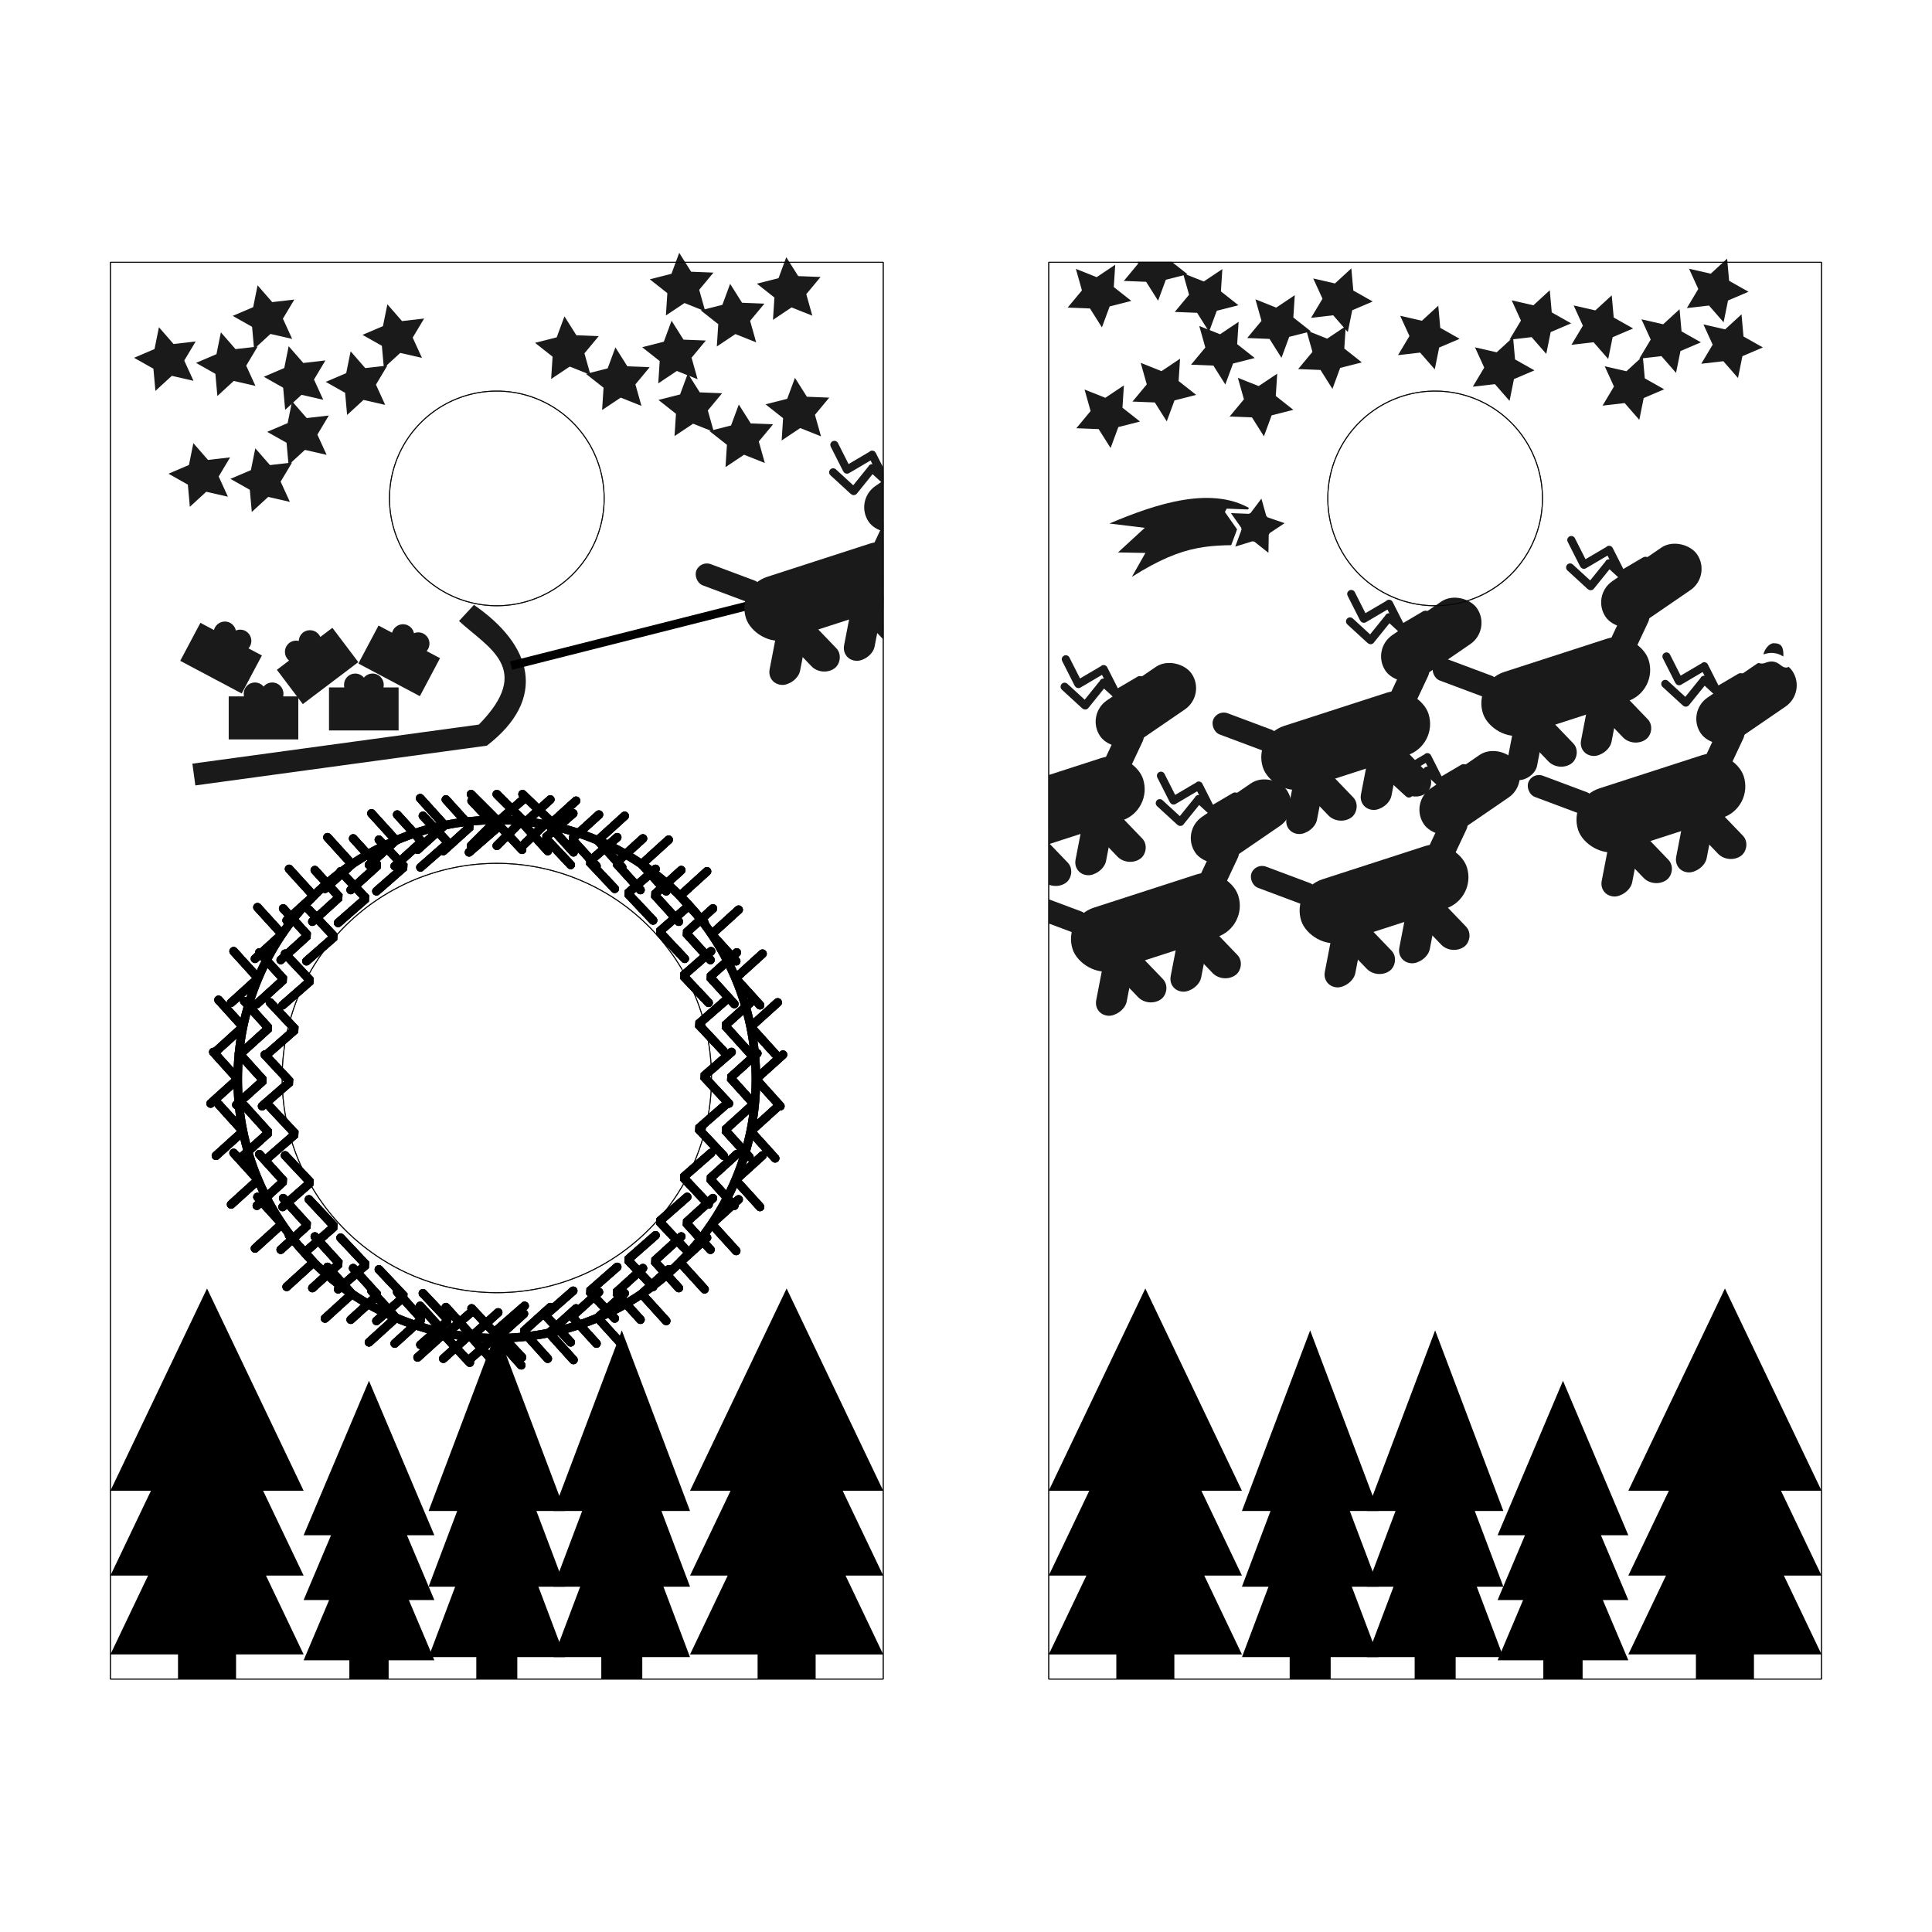 <?xml version="1.0" encoding="UTF-8" standalone="no"?>
<!-- Created with Inkscape (http://www.inkscape.org/) -->

<svg
   width="45mm"
   height="45mm"
   viewBox="0 0 45 45"
   version="1.1"
   id="svg1"
   inkscape:version="1.4 (e7c3feb1, 2024-10-09)"
   sodipodi:docname="yubiadvent scene.svg"
   inkscape:export-filename="yubiadvent scene.png"
   inkscape:export-xdpi="169.33334"
   inkscape:export-ydpi="169.33334"
   xmlns:inkscape="http://www.inkscape.org/namespaces/inkscape"
   xmlns:sodipodi="http://sodipodi.sourceforge.net/DTD/sodipodi-0.dtd"
   xmlns="http://www.w3.org/2000/svg"
   xmlns:svg="http://www.w3.org/2000/svg">
  <sodipodi:namedview
     id="namedview1"
     pagecolor="#505050"
     bordercolor="#eeeeee"
     borderopacity="1"
     inkscape:showpageshadow="0"
     inkscape:pageopacity="0"
     inkscape:pagecheckerboard="0"
     inkscape:deskcolor="#505050"
     inkscape:document-units="mm"
     inkscape:zoom="4"
     inkscape:cx="83.125"
     inkscape:cy="70.875"
     inkscape:window-width="1968"
     inkscape:window-height="1186"
     inkscape:window-x="0"
     inkscape:window-y="25"
     inkscape:window-maximized="0"
     inkscape:current-layer="layer1" />
  <defs
     id="defs1">
    <marker
       style="overflow:visible"
       id="marker4"
       refX="0"
       refY="0"
       orient="auto-start-reverse"
       inkscape:stockid="Arrow tail"
       markerWidth="1"
       markerHeight="1"
       viewBox="0 0 1 1"
       inkscape:isstock="true"
       inkscape:collect="always"
       preserveAspectRatio="xMidYMid">
      <path
         style="fill:none;fill-rule:evenodd;stroke:context-stroke;stroke-width:1;stroke-linecap:round"
         d="m -3,-3 -3.11,3 3.11,3 M -4.0952644e-8,-3 -3,0 -4.0952644e-8,3 M 3,3 -4.0952644e-8,0 3,-3"
         sodipodi:nodetypes="ccccccccc"
         id="path4" />
    </marker>
    <marker
       style="overflow:visible"
       id="Tail"
       refX="0"
       refY="0"
       orient="auto-start-reverse"
       inkscape:stockid="Arrow tail"
       markerWidth="1"
       markerHeight="1"
       viewBox="0 0 1 1"
       inkscape:isstock="true"
       inkscape:collect="always"
       preserveAspectRatio="xMidYMid">
      <path
         style="fill:none;fill-rule:evenodd;stroke:context-stroke;stroke-width:1;stroke-linecap:round"
         d="m -3,-3 -3.11,3 3.11,3 M -4.0952644e-8,-3 -3,0 -4.0952644e-8,3 M 3,3 -4.0952644e-8,0 3,-3"
         sodipodi:nodetypes="ccccccccc"
         id="path10" />
    </marker>
    <clipPath
       clipPathUnits="userSpaceOnUse"
       id="clipPath167">
      <path
         id="path168"
         style="opacity:0.83;fill:none;stroke:#000000;stroke-width:0.087;stroke-linecap:square;stroke-linejoin:bevel;stroke-miterlimit:5;stroke-dasharray:none;stroke-opacity:1"
         d="M 1.528,-40.042 -38.565,83.957 29.072,105.827 69.165,-18.173 Z M 31.701,-17.833 A 9.873,9.873 0 0 1 38.057,-5.404 9.873,9.873 0 0 1 25.627,0.954 9.873,9.873 0 0 1 19.27,-11.478 9.873,9.873 0 0 1 31.701,-17.833 Z M 18.337,23.5 A 19.746,19.746 0 0 1 31.049,48.363 19.746,19.746 0 0 1 6.188,61.076 19.746,19.746 0 0 1 -6.527,36.214 19.746,19.746 0 0 1 18.337,23.5 Z" />
    </clipPath>
    <clipPath
       clipPathUnits="userSpaceOnUse"
       id="clipPath171">
      <path
         id="path171"
         style="opacity:0.83;fill:none;stroke:#000000;stroke-width:0.153;stroke-linecap:square;stroke-linejoin:bevel;stroke-miterlimit:5;stroke-dasharray:none;stroke-opacity:1"
         d="M 19.005,26.042 V -203.841 H 144.397 V 26.042 Z M 81.701,5.141 A 17.416,17.416 0 0 0 99.117,-12.272 17.416,17.416 0 0 0 81.701,-29.688 17.416,17.416 0 0 0 64.284,-12.272 17.416,17.416 0 0 0 81.701,5.141 Z" />
    </clipPath>
    <clipPath
       clipPathUnits="userSpaceOnUse"
       id="clipPath172">
      <path
         id="path172"
         style="opacity:0.83;fill:none;stroke:#000000;stroke-width:0.087;stroke-linecap:square;stroke-linejoin:bevel;stroke-miterlimit:5;stroke-dasharray:none;stroke-opacity:1"
         d="M 69.463,-38.803 29.37,85.196 97.007,107.065 137.1,-16.934 Z m 30.173,22.209 a 9.873,9.873 0 0 1 6.358,12.43 9.873,9.873 0 0 1 -12.432,6.357 9.873,9.873 0 0 1 -6.357,-12.432 9.873,9.873 0 0 1 12.431,-6.355 z" />
    </clipPath>
    <clipPath
       clipPathUnits="userSpaceOnUse"
       id="clipPath173">
      <path
         id="path173"
         style="opacity:0.83;fill:none;stroke:#000000;stroke-width:0.087;stroke-linecap:square;stroke-linejoin:bevel;stroke-miterlimit:5;stroke-dasharray:none;stroke-opacity:1"
         d="M 64.432,-51.686 24.339,72.313 91.975,94.182 132.068,-29.817 Z m 30.173,22.209 a 9.873,9.873 0 0 1 6.358,12.43 9.873,9.873 0 0 1 -12.432,6.357 9.873,9.873 0 0 1 -6.357,-12.432 9.873,9.873 0 0 1 12.431,-6.355 z" />
    </clipPath>
  </defs>
  <g
     inkscape:label="Layer 1"
     inkscape:groupmode="layer"
     id="layer1"
     transform="translate(-41.157,-33.096)">
    <g
       id="g290"
       transform="translate(2.561,5.88)">
      <g
         id="g173">
        <path
           id="rect1"
           style="opacity:0.83;fill:none;stroke:#000000;stroke-width:0.022;stroke-linecap:square;stroke-linejoin:bevel;stroke-miterlimit:5;stroke-dasharray:none;stroke-opacity:1"
           d="M 41.168,33.325 V 66.325 H 59.168 V 33.325 Z m 9,3 a 2.5,2.5 0 0 1 2.5,2.5 2.5,2.5 0 0 1 -2.5,2.5 2.5,2.5 0 0 1 -2.5,-2.5 2.5,2.5 0 0 1 2.5,-2.5 z m 0,11 a 5,5 0 0 1 5,5 5,5 0 0 1 -5,5 5,5 0 0 1 -5,-5 5,5 0 0 1 5,-5 z" />
        <path
           id="rect2"
           style="opacity:0.83;fill:none;stroke:#000000;stroke-width:0.022;stroke-linecap:square;stroke-linejoin:bevel;stroke-miterlimit:5;stroke-dasharray:none;stroke-opacity:1"
           d="M 63.023,33.325 V 66.325 H 81.023 V 33.325 Z m 9,3 a 2.5,2.5 0 0 1 2.5,2.5 2.5,2.5 0 0 1 -2.5,2.5 2.5,2.5 0 0 1 -2.5,-2.5 2.5,2.5 0 0 1 2.5,-2.5 z" />
      </g>
      <g
         id="g174">
        <path
           id="path3"
           style="opacity:0.83;fill:none;stroke:#000000;stroke-width:0.2;stroke-linecap:square;stroke-linejoin:bevel;stroke-miterlimit:5;stroke-dasharray:none;stroke-opacity:1;marker-mid:url(#Tail);marker-end:url(#marker4)"
           d="m 50.168,46.315 c -0.417,-4e-6 -0.823,0.042 -1.216,0.123 -0.393,0.08 -0.772,0.199 -1.133,0.352 -0.361,0.153 -0.704,0.339 -1.025,0.556 -0.321,0.217 -0.62,0.464 -0.893,0.737 -0.273,0.273 -0.52,0.572 -0.737,0.893 -0.217,0.321 -0.404,0.664 -0.556,1.025 -0.153,0.361 -0.271,0.74 -0.352,1.133 -0.08,0.393 -0.123,0.8 -0.123,1.216 -4e-6,0.417 0.042,0.823 0.123,1.216 0.08,0.393 0.199,0.772 0.352,1.133 0.153,0.361 0.339,0.704 0.556,1.025 0.217,0.321 0.464,0.62 0.737,0.893 0.273,0.273 0.572,0.52 0.893,0.737 0.321,0.217 0.664,0.404 1.025,0.556 0.361,0.153 0.74,0.271 1.133,0.352 0.393,0.08 0.8,0.123 1.216,0.123 0.417,4e-6 0.823,-0.042 1.216,-0.123 0.393,-0.08 0.772,-0.199 1.133,-0.352 0.361,-0.153 0.704,-0.339 1.025,-0.556 0.321,-0.217 0.62,-0.464 0.893,-0.737 0.273,-0.273 0.52,-0.572 0.737,-0.893 0.217,-0.321 0.404,-0.664 0.556,-1.025 0.153,-0.361 0.271,-0.74 0.352,-1.133 0.08,-0.393 0.123,-0.8 0.123,-1.216 4e-6,-0.417 -0.042,-0.823 -0.123,-1.216 -0.08,-0.393 -0.199,-0.772 -0.352,-1.133 -0.153,-0.361 -0.339,-0.704 -0.556,-1.025 -0.217,-0.321 -0.464,-0.62 -0.737,-0.893 -0.273,-0.273 -0.572,-0.52 -0.893,-0.737 -0.321,-0.217 -0.664,-0.404 -1.025,-0.556 -0.361,-0.153 -0.74,-0.271 -1.133,-0.352 -0.393,-0.08 -0.8,-0.123 -1.216,-0.123 z"
           sodipodi:nodetypes="cssssssscssssssscssssssscsssssssc" />
        <g
           id="g124"
           transform="translate(14.535,12.2)">
          <path
             id="rect4"
             style="opacity:1;stroke-width:0.062;stroke-linecap:square;stroke-linejoin:bevel;stroke-miterlimit:5"
             d="M 28.883,45.027 26.633,49.738 h 0.944 L 26.633,51.714 h 0.877 L 26.633,53.551 h 1.574 v 0.574 h 1.352 v -0.574 h 1.574 L 30.256,51.714 h 0.877 l -0.944,-1.976 h 0.944 z" />
          <path
             id="path6"
             style="opacity:1;stroke-width:0.045;stroke-linecap:square;stroke-linejoin:bevel;stroke-miterlimit:5"
             d="m 32.655,47.177 -1.522,3.598 h 0.638 l -0.638,1.509 h 0.594 l -0.594,1.403 h 1.065 v 0.438 h 0.915 v -0.438 h 1.065 l -0.594,-1.403 h 0.594 l -0.638,-1.509 h 0.638 z" />
          <path
             id="path7"
             style="opacity:1;stroke-width:0.049;stroke-linecap:square;stroke-linejoin:bevel;stroke-miterlimit:5"
             d="m 38.544,46.003 -1.589,4.206 h 0.666 l -0.666,1.764 h 0.619 l -0.619,1.64 h 1.111 v 0.512 h 0.955 v -0.512 h 1.111 L 39.514,51.973 h 0.619 l -0.666,-1.764 h 0.666 z" />
          <path
             id="path8"
             style="opacity:1;stroke-width:0.062;stroke-linecap:square;stroke-linejoin:bevel;stroke-miterlimit:5"
             d="m 42.383,45.027 -2.25,4.712 h 0.944 l -0.944,1.976 h 0.877 l -0.877,1.837 h 1.574 v 0.574 h 1.352 v -0.574 h 1.574 l -0.877,-1.837 h 0.877 l -0.944,-1.976 h 0.944 z" />
          <path
             id="path13"
             style="opacity:1;stroke-width:0.049;stroke-linecap:square;stroke-linejoin:bevel;stroke-miterlimit:5"
             d="m 35.633,46.003 -1.589,4.206 h 0.666 l -0.666,1.764 h 0.619 l -0.619,1.64 h 1.111 v 0.512 h 0.955 V 53.613 H 37.221 L 36.602,51.973 h 0.619 l -0.666,-1.764 h 0.666 z" />
        </g>
        <path
           id="path14"
           style="opacity:0.83;fill:none;stroke:#000000;stroke-width:0.2;stroke-linecap:square;stroke-linejoin:bevel;stroke-miterlimit:5;stroke-dasharray:none;stroke-opacity:1;marker-mid:url(#Tail);marker-end:url(#marker4)"
           d="m 50.168,46.315 c -0.417,-4e-6 -0.823,0.042 -1.216,0.123 -0.393,0.08 -0.772,0.199 -1.133,0.352 -0.361,0.153 -0.704,0.339 -1.025,0.556 -0.321,0.217 -0.62,0.464 -0.893,0.737 -0.273,0.273 -0.52,0.572 -0.737,0.893 -0.217,0.321 -0.404,0.664 -0.556,1.025 -0.153,0.361 -0.271,0.74 -0.352,1.133 -0.08,0.393 -0.123,0.8 -0.123,1.216 -4e-6,0.417 0.042,0.823 0.123,1.216 0.08,0.393 0.199,0.772 0.352,1.133 0.153,0.361 0.339,0.704 0.556,1.025 0.217,0.321 0.464,0.62 0.737,0.893 0.273,0.273 0.572,0.52 0.893,0.737 0.321,0.217 0.664,0.404 1.025,0.556 0.361,0.153 0.74,0.271 1.133,0.352 0.393,0.08 0.8,0.123 1.216,0.123 0.417,4e-6 0.823,-0.042 1.216,-0.123 0.393,-0.08 0.772,-0.199 1.133,-0.352 0.361,-0.153 0.704,-0.339 1.025,-0.556 0.321,-0.217 0.62,-0.464 0.893,-0.737 0.273,-0.273 0.52,-0.572 0.737,-0.893 0.217,-0.321 0.404,-0.664 0.556,-1.025 0.153,-0.361 0.271,-0.74 0.352,-1.133 0.08,-0.393 0.123,-0.8 0.123,-1.216 4e-6,-0.417 -0.042,-0.823 -0.123,-1.216 -0.08,-0.393 -0.199,-0.772 -0.352,-1.133 -0.153,-0.361 -0.339,-0.704 -0.556,-1.025 -0.217,-0.321 -0.464,-0.62 -0.737,-0.893 -0.273,-0.273 -0.572,-0.52 -0.893,-0.737 -0.321,-0.217 -0.664,-0.404 -1.025,-0.556 -0.361,-0.153 -0.74,-0.271 -1.133,-0.352 -0.393,-0.08 -0.8,-0.123 -1.216,-0.123 z"
           sodipodi:nodetypes="cssssssscssssssscssssssscsssssssc" />
        <path
           id="path15"
           style="opacity:0.83;fill:none;stroke:#000000;stroke-width:0.2;stroke-linecap:square;stroke-linejoin:bevel;stroke-miterlimit:5;stroke-dasharray:none;stroke-opacity:1;marker-mid:url(#Tail);marker-end:url(#marker4)"
           d="m 50.168,46.315 c -0.417,-4e-6 -0.823,0.042 -1.216,0.123 -0.393,0.08 -0.772,0.199 -1.133,0.352 -0.361,0.153 -0.704,0.339 -1.025,0.556 -0.321,0.217 -0.62,0.464 -0.893,0.737 -0.273,0.273 -0.52,0.572 -0.737,0.893 -0.217,0.321 -0.404,0.664 -0.556,1.025 -0.153,0.361 -0.271,0.74 -0.352,1.133 -0.08,0.393 -0.123,0.8 -0.123,1.216 -4e-6,0.417 0.042,0.823 0.123,1.216 0.08,0.393 0.199,0.772 0.352,1.133 0.153,0.361 0.339,0.704 0.556,1.025 0.217,0.321 0.464,0.62 0.737,0.893 0.273,0.273 0.572,0.52 0.893,0.737 0.321,0.217 0.664,0.404 1.025,0.556 0.361,0.153 0.74,0.271 1.133,0.352 0.393,0.08 0.8,0.123 1.216,0.123 0.417,4e-6 0.823,-0.042 1.216,-0.123 0.393,-0.08 0.772,-0.199 1.133,-0.352 0.361,-0.153 0.704,-0.339 1.025,-0.556 0.321,-0.217 0.62,-0.464 0.893,-0.737 0.273,-0.273 0.52,-0.572 0.737,-0.893 0.217,-0.321 0.404,-0.664 0.556,-1.025 0.153,-0.361 0.271,-0.74 0.352,-1.133 0.08,-0.393 0.123,-0.8 0.123,-1.216 4e-6,-0.417 -0.042,-0.823 -0.123,-1.216 -0.08,-0.393 -0.199,-0.772 -0.352,-1.133 -0.153,-0.361 -0.339,-0.704 -0.556,-1.025 -0.217,-0.321 -0.464,-0.62 -0.737,-0.893 -0.273,-0.273 -0.572,-0.52 -0.893,-0.737 -0.321,-0.217 -0.664,-0.404 -1.025,-0.556 -0.361,-0.153 -0.74,-0.271 -1.133,-0.352 -0.393,-0.08 -0.8,-0.123 -1.216,-0.123 z"
           sodipodi:nodetypes="cssssssscssssssscssssssscsssssssc" />
        <path
           id="rect15"
           style="fill:#1a1a1a;fill-opacity:1;stroke:none;stroke-width:0.033;stroke-linecap:square;stroke-linejoin:bevel;stroke-miterlimit:5;stroke-dasharray:none;stroke-opacity:1"
           d="m 49.635,41.305 -0.348,0.375 c 0.672,0.624 1.744,1.109 0.462,2.413 l -6.672,0.91 0.069,0.507 6.79,-0.926 c 1.423,-1.095 1.058,-2.343 -0.3,-3.278 z"
           sodipodi:nodetypes="ccccccc" />
        <path
           id="path18"
           style="fill:#1a1a1a;stroke-width:0.008;stroke-linecap:square;stroke-linejoin:bevel;stroke-miterlimit:5"
           d="m 44.42,42.265 c -0.16,0.302 -0.621,0.057 -0.461,-0.245 0.068,-0.127 0.226,-0.176 0.353,-0.108 0.127,0.068 0.176,0.226 0.108,0.353 z m -0.356,-0.189 c -0.16,0.302 -0.621,0.057 -0.461,-0.245 0.068,-0.127 0.226,-0.176 0.353,-0.108 0.127,0.068 0.176,0.226 0.108,0.353 z m -0.8,-0.353 1.432,0.76 -0.47,0.885 -1.432,-0.76 z"
           sodipodi:nodetypes="ssssssssccccc" />
        <path
           id="path21"
           style="fill:#1a1a1a;stroke-width:0.008;stroke-linecap:square;stroke-linejoin:bevel;stroke-miterlimit:5"
           d="m 47.534,43.165 c 0,0.342 -0.522,0.342 -0.522,0 0,-0.144 0.117,-0.261 0.261,-0.261 0.144,0 0.261,0.117 0.261,0.261 z m -0.403,0 c 0,0.342 -0.522,0.342 -0.522,0 0,-0.144 0.117,-0.261 0.261,-0.261 0.144,0 0.261,0.117 0.261,0.261 z m -0.872,0.063 h 1.621 v 1.002 h -1.621 z"
           sodipodi:nodetypes="ssssssssccccc" />
        <path
           id="path22"
           style="fill:#1a1a1a;stroke-width:0.008;stroke-linecap:square;stroke-linejoin:bevel;stroke-miterlimit:5"
           d="m 48.569,42.328 c -0.16,0.302 -0.621,0.057 -0.461,-0.245 0.068,-0.127 0.226,-0.176 0.353,-0.108 0.127,0.068 0.176,0.226 0.108,0.353 z m -0.356,-0.189 c -0.16,0.302 -0.621,0.057 -0.461,-0.245 0.068,-0.127 0.226,-0.176 0.353,-0.108 0.127,0.068 0.176,0.226 0.108,0.353 z m -0.8,-0.353 1.432,0.76 -0.47,0.885 -1.432,-0.76 z"
           sodipodi:nodetypes="ssssssssccccc" />
        <path
           id="path23"
           style="fill:#1a1a1a;stroke-width:0.008;stroke-linecap:square;stroke-linejoin:bevel;stroke-miterlimit:5"
           d="m 46.024,41.998 c 0.206,0.272 -0.211,0.587 -0.417,0.315 -0.087,-0.115 -0.064,-0.279 0.051,-0.366 0.115,-0.087 0.279,-0.064 0.366,0.051 z m -0.322,0.243 c 0.206,0.272 -0.211,0.587 -0.417,0.315 -0.087,-0.115 -0.064,-0.279 0.051,-0.366 0.115,-0.087 0.279,-0.064 0.366,0.051 z m -0.657,0.576 1.293,-0.978 0.604,0.799 -1.293,0.978 z"
           sodipodi:nodetypes="ssssssssccccc" />
        <path
           id="path24"
           style="fill:#1a1a1a;stroke-width:0.008;stroke-linecap:square;stroke-linejoin:bevel;stroke-miterlimit:5"
           d="m 45.198,43.373 c 0,0.342 -0.522,0.342 -0.522,0 0,-0.144 0.117,-0.261 0.261,-0.261 0.144,0 0.261,0.117 0.261,0.261 z m -0.403,0 c 0,0.342 -0.522,0.342 -0.522,0 0,-0.144 0.117,-0.261 0.261,-0.261 0.144,0 0.261,0.117 0.261,0.261 z m -0.872,0.063 h 1.621 v 1.002 h -1.621 z"
           sodipodi:nodetypes="ssssssssccccc" />
        <path
           style="fill:#1a1a1a;fill-opacity:1;stroke:#000000;stroke-width:0.2;stroke-linecap:square;stroke-linejoin:bevel;stroke-miterlimit:5;stroke-dasharray:none;stroke-opacity:1"
           d="m 50.596,42.695 8.325,-2.105"
           id="path25" />
        <g
           id="g44"
           transform="matrix(0.241,-0.078,0.078,0.241,43.919,43.092)"
           clip-path="url(#clipPath167)">
          <rect
             style="opacity:1;fill:#1a1a1a;fill-opacity:1;stroke:none;stroke-width:0.18;stroke-linecap:square;stroke-linejoin:bevel;stroke-miterlimit:5;stroke-dasharray:none;stroke-opacity:1"
             id="rect26"
             width="16.007"
             height="6.052"
             x="47.063"
             y="6.085"
             ry="3.026" />
          <rect
             style="fill:#1a1a1a;fill-opacity:1;stroke:none;stroke-width:0.127;stroke-linecap:square;stroke-linejoin:bevel;stroke-miterlimit:5;stroke-dasharray:none;stroke-opacity:1"
             id="rect29"
             width="10.188"
             height="4.736"
             x="56.87"
             y="18.769"
             ry="2.368"
             transform="rotate(-16.47)" />
          <path
             id="rect36"
             style="fill:#1a1a1a;stroke:none;stroke-width:0.028;stroke-linecap:square;stroke-linejoin:bevel;stroke-miterlimit:5"
             d="m 59.449,-3.831 c -0.087,0.081 -0.134,0.202 -0.114,0.329 l 0.386,2.466 c 0.004,0.027 0.011,0.053 0.021,0.077 6.57e-4,0.003 0.001,0.006 0.002,0.009 0.045,0.2 0.242,0.326 0.442,0.281 l 2.243,-0.501 0.323,2.061 c 0.004,0.028 0.012,0.054 0.021,0.079 5.26e-4,0.003 6.46e-4,0.005 0.001,0.008 0.045,0.2 0.242,0.326 0.442,0.281 L 65.653,0.717 c 0.2,-0.045 0.326,-0.242 0.281,-0.442 -0.045,-0.2 -0.242,-0.325 -0.443,-0.281 L 63.433,0.453 63.098,-1.688 c -0.032,-0.203 -0.221,-0.34 -0.423,-0.309 -0.052,0.008 -0.099,0.027 -0.14,0.053 -0.024,5.007e-4 -0.049,0.004 -0.074,0.009 l -2.058,0.459 -0.335,-2.14 c -0.032,-0.203 -0.221,-0.34 -0.423,-0.309 -0.076,0.012 -0.143,0.046 -0.195,0.094 z" />
          <path
             id="path39"
             style="fill:#1a1a1a;stroke:none;stroke-width:0.028;stroke-linecap:square;stroke-linejoin:bevel;stroke-miterlimit:5"
             d="m 58.489,-1.357 c -0.053,0.106 -0.054,0.236 0.009,0.348 l 1.229,2.172 c 0.013,0.024 0.029,0.046 0.047,0.065 0.002,0.003 0.003,0.005 0.005,0.008 0.112,0.172 0.341,0.22 0.513,0.108 l 1.924,-1.258 1.027,1.816 c 0.014,0.024 0.03,0.046 0.048,0.066 0.001,0.002 0.003,0.005 0.004,0.007 0.112,0.172 0.341,0.22 0.513,0.108 l 2.089,-1.366 C 66.067,0.605 66.115,0.377 66.003,0.205 65.89,0.033 65.662,-0.015 65.49,0.098 l -1.765,1.153 -1.067,-1.886 c -0.101,-0.179 -0.326,-0.241 -0.505,-0.14 -0.045,0.026 -0.083,0.06 -0.113,0.099 -0.023,0.009 -0.045,0.021 -0.066,0.035 L 60.209,0.512 59.143,-1.374 c -0.101,-0.179 -0.326,-0.241 -0.505,-0.14 -0.067,0.038 -0.118,0.093 -0.149,0.157 z" />
          <rect
             style="opacity:1;fill:#1a1a1a;fill-opacity:1;stroke:none;stroke-width:0.086;stroke-linecap:square;stroke-linejoin:bevel;stroke-miterlimit:5;stroke-dasharray:none;stroke-opacity:1"
             id="rect39"
             width="7.832"
             height="2.805"
             x="-9.811"
             y="-51.955"
             ry="1.402"
             transform="matrix(-0.483,0.876,-0.937,-0.35,0,0)" />
          <rect
             style="opacity:1;fill:#1a1a1a;fill-opacity:1;stroke:none;stroke-width:0.086;stroke-linecap:square;stroke-linejoin:bevel;stroke-miterlimit:5;stroke-dasharray:none;stroke-opacity:1"
             id="rect40"
             width="7.775"
             height="2.82"
             x="24.427"
             y="-42.798"
             ry="1.41"
             transform="matrix(0.437,0.899,-0.95,0.313,0,0)" />
          <rect
             style="opacity:1;fill:#1a1a1a;fill-opacity:1;stroke:none;stroke-width:0.086;stroke-linecap:square;stroke-linejoin:bevel;stroke-miterlimit:5;stroke-dasharray:none;stroke-opacity:1"
             id="rect41"
             width="7.832"
             height="2.805"
             x="-12.355"
             y="-58.326"
             ry="1.402"
             transform="matrix(-0.483,0.876,-0.937,-0.35,0,0)" />
          <rect
             style="opacity:1;fill:#1a1a1a;fill-opacity:1;stroke:none;stroke-width:0.086;stroke-linecap:square;stroke-linejoin:bevel;stroke-miterlimit:5;stroke-dasharray:none;stroke-opacity:1"
             id="rect42"
             width="7.775"
             height="2.82"
             x="26.699"
             y="-49.33"
             ry="1.41"
             transform="matrix(0.437,0.899,-0.95,0.313,0,0)" />
          <rect
             style="opacity:1;fill:#1a1a1a;fill-opacity:1;stroke:none;stroke-width:0.08;stroke-linecap:square;stroke-linejoin:bevel;stroke-miterlimit:5;stroke-dasharray:none;stroke-opacity:1"
             id="rect43"
             width="7.767"
             height="2.465"
             x="39.131"
             y="48.637"
             ry="1.232"
             transform="matrix(0.684,-0.73,0.643,0.766,0,0)" />
          <rect
             style="opacity:1;fill:#1a1a1a;fill-opacity:1;stroke:none;stroke-width:0.067;stroke-linecap:square;stroke-linejoin:bevel;stroke-miterlimit:5;stroke-dasharray:none;stroke-opacity:1"
             id="rect44"
             width="6.4"
             height="2.084"
             x="36.704"
             y="-25.66"
             ry="1.042"
             transform="rotate(38.457)" />
        </g>
        <g
           id="g52"
           transform="matrix(0.241,-0.078,0.078,0.241,51.526,50.798)"
           clip-path="url(#clipPath173)">
          <rect
             style="opacity:1;fill:#1a1a1a;fill-opacity:1;stroke:none;stroke-width:0.18;stroke-linecap:square;stroke-linejoin:bevel;stroke-miterlimit:5;stroke-dasharray:none;stroke-opacity:1"
             id="rect45"
             width="16.007"
             height="6.052"
             x="47.063"
             y="6.085"
             ry="3.026" />
          <rect
             style="fill:#1a1a1a;fill-opacity:1;stroke:none;stroke-width:0.127;stroke-linecap:square;stroke-linejoin:bevel;stroke-miterlimit:5;stroke-dasharray:none;stroke-opacity:1"
             id="rect46"
             width="10.188"
             height="4.736"
             x="56.87"
             y="18.769"
             ry="2.368"
             transform="rotate(-16.47)" />
          <path
             id="path46"
             style="fill:#1a1a1a;stroke:none;stroke-width:0.028;stroke-linecap:square;stroke-linejoin:bevel;stroke-miterlimit:5"
             d="m 59.449,-3.831 c -0.087,0.081 -0.134,0.202 -0.114,0.329 l 0.386,2.466 c 0.004,0.027 0.011,0.053 0.021,0.077 6.57e-4,0.003 0.001,0.006 0.002,0.009 0.045,0.2 0.242,0.326 0.442,0.281 l 2.243,-0.501 0.323,2.061 c 0.004,0.028 0.012,0.054 0.021,0.079 5.26e-4,0.003 6.46e-4,0.005 0.001,0.008 0.045,0.2 0.242,0.326 0.442,0.281 L 65.653,0.717 c 0.2,-0.045 0.326,-0.242 0.281,-0.442 -0.045,-0.2 -0.242,-0.325 -0.443,-0.281 L 63.433,0.453 63.098,-1.688 c -0.032,-0.203 -0.221,-0.34 -0.423,-0.309 -0.052,0.008 -0.099,0.027 -0.14,0.053 -0.024,5.007e-4 -0.049,0.004 -0.074,0.009 l -2.058,0.459 -0.335,-2.14 c -0.032,-0.203 -0.221,-0.34 -0.423,-0.309 -0.076,0.012 -0.143,0.046 -0.195,0.094 z" />
          <path
             id="path47"
             style="fill:#1a1a1a;stroke:none;stroke-width:0.028;stroke-linecap:square;stroke-linejoin:bevel;stroke-miterlimit:5"
             d="m 58.489,-1.357 c -0.053,0.106 -0.054,0.236 0.009,0.348 l 1.229,2.172 c 0.013,0.024 0.029,0.046 0.047,0.065 0.002,0.003 0.003,0.005 0.005,0.008 0.112,0.172 0.341,0.22 0.513,0.108 l 1.924,-1.258 1.027,1.816 c 0.014,0.024 0.03,0.046 0.048,0.066 0.001,0.002 0.003,0.005 0.004,0.007 0.112,0.172 0.341,0.22 0.513,0.108 l 2.089,-1.366 C 66.067,0.605 66.115,0.377 66.003,0.205 65.89,0.033 65.662,-0.015 65.49,0.098 l -1.765,1.153 -1.067,-1.886 c -0.101,-0.179 -0.326,-0.241 -0.505,-0.14 -0.045,0.026 -0.083,0.06 -0.113,0.099 -0.023,0.009 -0.045,0.021 -0.066,0.035 L 60.209,0.512 59.143,-1.374 c -0.101,-0.179 -0.326,-0.241 -0.505,-0.14 -0.067,0.038 -0.118,0.093 -0.149,0.157 z" />
          <rect
             style="opacity:1;fill:#1a1a1a;fill-opacity:1;stroke:none;stroke-width:0.086;stroke-linecap:square;stroke-linejoin:bevel;stroke-miterlimit:5;stroke-dasharray:none;stroke-opacity:1"
             id="rect47"
             width="7.832"
             height="2.805"
             x="-9.811"
             y="-51.955"
             ry="1.402"
             transform="matrix(-0.483,0.876,-0.937,-0.35,0,0)" />
          <rect
             style="opacity:1;fill:#1a1a1a;fill-opacity:1;stroke:none;stroke-width:0.086;stroke-linecap:square;stroke-linejoin:bevel;stroke-miterlimit:5;stroke-dasharray:none;stroke-opacity:1"
             id="rect48"
             width="7.775"
             height="2.82"
             x="24.427"
             y="-42.798"
             ry="1.41"
             transform="matrix(0.437,0.899,-0.95,0.313,0,0)" />
          <rect
             style="opacity:1;fill:#1a1a1a;fill-opacity:1;stroke:none;stroke-width:0.086;stroke-linecap:square;stroke-linejoin:bevel;stroke-miterlimit:5;stroke-dasharray:none;stroke-opacity:1"
             id="rect49"
             width="7.832"
             height="2.805"
             x="-12.355"
             y="-58.326"
             ry="1.402"
             transform="matrix(-0.483,0.876,-0.937,-0.35,0,0)" />
          <rect
             style="opacity:1;fill:#1a1a1a;fill-opacity:1;stroke:none;stroke-width:0.086;stroke-linecap:square;stroke-linejoin:bevel;stroke-miterlimit:5;stroke-dasharray:none;stroke-opacity:1"
             id="rect50"
             width="7.775"
             height="2.82"
             x="26.699"
             y="-49.33"
             ry="1.41"
             transform="matrix(0.437,0.899,-0.95,0.313,0,0)" />
          <rect
             style="opacity:1;fill:#1a1a1a;fill-opacity:1;stroke:none;stroke-width:0.08;stroke-linecap:square;stroke-linejoin:bevel;stroke-miterlimit:5;stroke-dasharray:none;stroke-opacity:1"
             id="rect51"
             width="7.767"
             height="2.465"
             x="39.131"
             y="48.637"
             ry="1.232"
             transform="matrix(0.684,-0.73,0.643,0.766,0,0)" />
          <rect
             style="opacity:1;fill:#1a1a1a;fill-opacity:1;stroke:none;stroke-width:0.067;stroke-linecap:square;stroke-linejoin:bevel;stroke-miterlimit:5;stroke-dasharray:none;stroke-opacity:1"
             id="rect52"
             width="6.4"
             height="2.084"
             x="36.704"
             y="-25.66"
             ry="1.042"
             transform="rotate(38.457)" />
        </g>
        <g
           id="g60"
           transform="matrix(0.241,-0.078,0.078,0.241,56.851,50.137)">
          <rect
             style="opacity:1;fill:#1a1a1a;fill-opacity:1;stroke:none;stroke-width:0.18;stroke-linecap:square;stroke-linejoin:bevel;stroke-miterlimit:5;stroke-dasharray:none;stroke-opacity:1"
             id="rect53"
             width="16.007"
             height="6.052"
             x="47.063"
             y="6.085"
             ry="3.026" />
          <rect
             style="fill:#1a1a1a;fill-opacity:1;stroke:none;stroke-width:0.127;stroke-linecap:square;stroke-linejoin:bevel;stroke-miterlimit:5;stroke-dasharray:none;stroke-opacity:1"
             id="rect54"
             width="10.188"
             height="4.736"
             x="56.87"
             y="18.769"
             ry="2.368"
             transform="rotate(-16.47)" />
          <path
             id="path54"
             style="fill:#1a1a1a;stroke:none;stroke-width:0.028;stroke-linecap:square;stroke-linejoin:bevel;stroke-miterlimit:5"
             d="m 59.449,-3.831 c -0.087,0.081 -0.134,0.202 -0.114,0.329 l 0.386,2.466 c 0.004,0.027 0.011,0.053 0.021,0.077 6.57e-4,0.003 0.001,0.006 0.002,0.009 0.045,0.2 0.242,0.326 0.442,0.281 l 2.243,-0.501 0.323,2.061 c 0.004,0.028 0.012,0.054 0.021,0.079 5.26e-4,0.003 6.46e-4,0.005 0.001,0.008 0.045,0.2 0.242,0.326 0.442,0.281 L 65.653,0.717 c 0.2,-0.045 0.326,-0.242 0.281,-0.442 -0.045,-0.2 -0.242,-0.325 -0.443,-0.281 L 63.433,0.453 63.098,-1.688 c -0.032,-0.203 -0.221,-0.34 -0.423,-0.309 -0.052,0.008 -0.099,0.027 -0.14,0.053 -0.024,5.007e-4 -0.049,0.004 -0.074,0.009 l -2.058,0.459 -0.335,-2.14 c -0.032,-0.203 -0.221,-0.34 -0.423,-0.309 -0.076,0.012 -0.143,0.046 -0.195,0.094 z" />
          <path
             id="path55"
             style="fill:#1a1a1a;stroke:none;stroke-width:0.028;stroke-linecap:square;stroke-linejoin:bevel;stroke-miterlimit:5"
             d="m 58.489,-1.357 c -0.053,0.106 -0.054,0.236 0.009,0.348 l 1.229,2.172 c 0.013,0.024 0.029,0.046 0.047,0.065 0.002,0.003 0.003,0.005 0.005,0.008 0.112,0.172 0.341,0.22 0.513,0.108 l 1.924,-1.258 1.027,1.816 c 0.014,0.024 0.03,0.046 0.048,0.066 0.001,0.002 0.003,0.005 0.004,0.007 0.112,0.172 0.341,0.22 0.513,0.108 l 2.089,-1.366 C 66.067,0.605 66.115,0.377 66.003,0.205 65.89,0.033 65.662,-0.015 65.49,0.098 l -1.765,1.153 -1.067,-1.886 c -0.101,-0.179 -0.326,-0.241 -0.505,-0.14 -0.045,0.026 -0.083,0.06 -0.113,0.099 -0.023,0.009 -0.045,0.021 -0.066,0.035 L 60.209,0.512 59.143,-1.374 c -0.101,-0.179 -0.326,-0.241 -0.505,-0.14 -0.067,0.038 -0.118,0.093 -0.149,0.157 z" />
          <rect
             style="opacity:1;fill:#1a1a1a;fill-opacity:1;stroke:none;stroke-width:0.086;stroke-linecap:square;stroke-linejoin:bevel;stroke-miterlimit:5;stroke-dasharray:none;stroke-opacity:1"
             id="rect55"
             width="7.832"
             height="2.805"
             x="-9.811"
             y="-51.955"
             ry="1.402"
             transform="matrix(-0.483,0.876,-0.937,-0.35,0,0)" />
          <rect
             style="opacity:1;fill:#1a1a1a;fill-opacity:1;stroke:none;stroke-width:0.086;stroke-linecap:square;stroke-linejoin:bevel;stroke-miterlimit:5;stroke-dasharray:none;stroke-opacity:1"
             id="rect56"
             width="7.775"
             height="2.82"
             x="24.427"
             y="-42.798"
             ry="1.41"
             transform="matrix(0.437,0.899,-0.95,0.313,0,0)" />
          <rect
             style="opacity:1;fill:#1a1a1a;fill-opacity:1;stroke:none;stroke-width:0.086;stroke-linecap:square;stroke-linejoin:bevel;stroke-miterlimit:5;stroke-dasharray:none;stroke-opacity:1"
             id="rect57"
             width="7.832"
             height="2.805"
             x="-12.355"
             y="-58.326"
             ry="1.402"
             transform="matrix(-0.483,0.876,-0.937,-0.35,0,0)" />
          <rect
             style="opacity:1;fill:#1a1a1a;fill-opacity:1;stroke:none;stroke-width:0.086;stroke-linecap:square;stroke-linejoin:bevel;stroke-miterlimit:5;stroke-dasharray:none;stroke-opacity:1"
             id="rect58"
             width="7.775"
             height="2.82"
             x="26.699"
             y="-49.33"
             ry="1.41"
             transform="matrix(0.437,0.899,-0.95,0.313,0,0)" />
          <rect
             style="opacity:1;fill:#1a1a1a;fill-opacity:1;stroke:none;stroke-width:0.08;stroke-linecap:square;stroke-linejoin:bevel;stroke-miterlimit:5;stroke-dasharray:none;stroke-opacity:1"
             id="rect59"
             width="7.767"
             height="2.465"
             x="39.131"
             y="48.637"
             ry="1.232"
             transform="matrix(0.684,-0.73,0.643,0.766,0,0)" />
          <rect
             style="opacity:1;fill:#1a1a1a;fill-opacity:1;stroke:none;stroke-width:0.067;stroke-linecap:square;stroke-linejoin:bevel;stroke-miterlimit:5;stroke-dasharray:none;stroke-opacity:1"
             id="rect60"
             width="6.4"
             height="2.084"
             x="36.704"
             y="-25.66"
             ry="1.042"
             transform="rotate(38.457)" />
        </g>
        <g
           id="g68"
           transform="matrix(0.241,-0.078,0.078,0.241,55.958,46.565)">
          <rect
             style="opacity:1;fill:#1a1a1a;fill-opacity:1;stroke:none;stroke-width:0.18;stroke-linecap:square;stroke-linejoin:bevel;stroke-miterlimit:5;stroke-dasharray:none;stroke-opacity:1"
             id="rect61"
             width="16.007"
             height="6.052"
             x="47.063"
             y="6.085"
             ry="3.026" />
          <rect
             style="fill:#1a1a1a;fill-opacity:1;stroke:none;stroke-width:0.127;stroke-linecap:square;stroke-linejoin:bevel;stroke-miterlimit:5;stroke-dasharray:none;stroke-opacity:1"
             id="rect62"
             width="10.188"
             height="4.736"
             x="56.87"
             y="18.769"
             ry="2.368"
             transform="rotate(-16.47)" />
          <path
             id="path62"
             style="fill:#1a1a1a;stroke:none;stroke-width:0.028;stroke-linecap:square;stroke-linejoin:bevel;stroke-miterlimit:5"
             d="m 59.449,-3.831 c -0.087,0.081 -0.134,0.202 -0.114,0.329 l 0.386,2.466 c 0.004,0.027 0.011,0.053 0.021,0.077 6.57e-4,0.003 0.001,0.006 0.002,0.009 0.045,0.2 0.242,0.326 0.442,0.281 l 2.243,-0.501 0.323,2.061 c 0.004,0.028 0.012,0.054 0.021,0.079 5.26e-4,0.003 6.46e-4,0.005 0.001,0.008 0.045,0.2 0.242,0.326 0.442,0.281 L 65.653,0.717 c 0.2,-0.045 0.326,-0.242 0.281,-0.442 -0.045,-0.2 -0.242,-0.325 -0.443,-0.281 L 63.433,0.453 63.098,-1.688 c -0.032,-0.203 -0.221,-0.34 -0.423,-0.309 -0.052,0.008 -0.099,0.027 -0.14,0.053 -0.024,5.007e-4 -0.049,0.004 -0.074,0.009 l -2.058,0.459 -0.335,-2.14 c -0.032,-0.203 -0.221,-0.34 -0.423,-0.309 -0.076,0.012 -0.143,0.046 -0.195,0.094 z" />
          <path
             id="path63"
             style="fill:#1a1a1a;stroke:none;stroke-width:0.028;stroke-linecap:square;stroke-linejoin:bevel;stroke-miterlimit:5"
             d="m 58.489,-1.357 c -0.053,0.106 -0.054,0.236 0.009,0.348 l 1.229,2.172 c 0.013,0.024 0.029,0.046 0.047,0.065 0.002,0.003 0.003,0.005 0.005,0.008 0.112,0.172 0.341,0.22 0.513,0.108 l 1.924,-1.258 1.027,1.816 c 0.014,0.024 0.03,0.046 0.048,0.066 0.001,0.002 0.003,0.005 0.004,0.007 0.112,0.172 0.341,0.22 0.513,0.108 l 2.089,-1.366 C 66.067,0.605 66.115,0.377 66.003,0.205 65.89,0.033 65.662,-0.015 65.49,0.098 l -1.765,1.153 -1.067,-1.886 c -0.101,-0.179 -0.326,-0.241 -0.505,-0.14 -0.045,0.026 -0.083,0.06 -0.113,0.099 -0.023,0.009 -0.045,0.021 -0.066,0.035 L 60.209,0.512 59.143,-1.374 c -0.101,-0.179 -0.326,-0.241 -0.505,-0.14 -0.067,0.038 -0.118,0.093 -0.149,0.157 z" />
          <rect
             style="opacity:1;fill:#1a1a1a;fill-opacity:1;stroke:none;stroke-width:0.086;stroke-linecap:square;stroke-linejoin:bevel;stroke-miterlimit:5;stroke-dasharray:none;stroke-opacity:1"
             id="rect63"
             width="7.832"
             height="2.805"
             x="-9.811"
             y="-51.955"
             ry="1.402"
             transform="matrix(-0.483,0.876,-0.937,-0.35,0,0)" />
          <rect
             style="opacity:1;fill:#1a1a1a;fill-opacity:1;stroke:none;stroke-width:0.086;stroke-linecap:square;stroke-linejoin:bevel;stroke-miterlimit:5;stroke-dasharray:none;stroke-opacity:1"
             id="rect64"
             width="7.775"
             height="2.82"
             x="24.427"
             y="-42.798"
             ry="1.41"
             transform="matrix(0.437,0.899,-0.95,0.313,0,0)" />
          <rect
             style="opacity:1;fill:#1a1a1a;fill-opacity:1;stroke:none;stroke-width:0.086;stroke-linecap:square;stroke-linejoin:bevel;stroke-miterlimit:5;stroke-dasharray:none;stroke-opacity:1"
             id="rect65"
             width="7.832"
             height="2.805"
             x="-12.355"
             y="-58.326"
             ry="1.402"
             transform="matrix(-0.483,0.876,-0.937,-0.35,0,0)" />
          <rect
             style="opacity:1;fill:#1a1a1a;fill-opacity:1;stroke:none;stroke-width:0.086;stroke-linecap:square;stroke-linejoin:bevel;stroke-miterlimit:5;stroke-dasharray:none;stroke-opacity:1"
             id="rect66"
             width="7.775"
             height="2.82"
             x="26.699"
             y="-49.33"
             ry="1.41"
             transform="matrix(0.437,0.899,-0.95,0.313,0,0)" />
          <rect
             style="opacity:1;fill:#1a1a1a;fill-opacity:1;stroke:none;stroke-width:0.08;stroke-linecap:square;stroke-linejoin:bevel;stroke-miterlimit:5;stroke-dasharray:none;stroke-opacity:1"
             id="rect67"
             width="7.767"
             height="2.465"
             x="39.131"
             y="48.637"
             ry="1.232"
             transform="matrix(0.684,-0.73,0.643,0.766,0,0)" />
          <rect
             style="opacity:1;fill:#1a1a1a;fill-opacity:1;stroke:none;stroke-width:0.067;stroke-linecap:square;stroke-linejoin:bevel;stroke-miterlimit:5;stroke-dasharray:none;stroke-opacity:1"
             id="rect68"
             width="6.4"
             height="2.084"
             x="36.704"
             y="-25.66"
             ry="1.042"
             transform="rotate(38.457)" />
        </g>
        <g
           id="g76"
           transform="matrix(0.241,-0.078,0.078,0.241,49.31,48.086)"
           clip-path="url(#clipPath172)">
          <rect
             style="opacity:1;fill:#1a1a1a;fill-opacity:1;stroke:none;stroke-width:0.18;stroke-linecap:square;stroke-linejoin:bevel;stroke-miterlimit:5;stroke-dasharray:none;stroke-opacity:1"
             id="rect69"
             width="16.007"
             height="6.052"
             x="47.063"
             y="6.085"
             ry="3.026" />
          <rect
             style="fill:#1a1a1a;fill-opacity:1;stroke:none;stroke-width:0.127;stroke-linecap:square;stroke-linejoin:bevel;stroke-miterlimit:5;stroke-dasharray:none;stroke-opacity:1"
             id="rect70"
             width="10.188"
             height="4.736"
             x="56.87"
             y="18.769"
             ry="2.368"
             transform="rotate(-16.47)" />
          <path
             id="path70"
             style="fill:#1a1a1a;stroke:none;stroke-width:0.028;stroke-linecap:square;stroke-linejoin:bevel;stroke-miterlimit:5"
             d="m 59.449,-3.831 c -0.087,0.081 -0.134,0.202 -0.114,0.329 l 0.386,2.466 c 0.004,0.027 0.011,0.053 0.021,0.077 6.57e-4,0.003 0.001,0.006 0.002,0.009 0.045,0.2 0.242,0.326 0.442,0.281 l 2.243,-0.501 0.323,2.061 c 0.004,0.028 0.012,0.054 0.021,0.079 5.26e-4,0.003 6.46e-4,0.005 0.001,0.008 0.045,0.2 0.242,0.326 0.442,0.281 L 65.653,0.717 c 0.2,-0.045 0.326,-0.242 0.281,-0.442 -0.045,-0.2 -0.242,-0.325 -0.443,-0.281 L 63.433,0.453 63.098,-1.688 c -0.032,-0.203 -0.221,-0.34 -0.423,-0.309 -0.052,0.008 -0.099,0.027 -0.14,0.053 -0.024,5.007e-4 -0.049,0.004 -0.074,0.009 l -2.058,0.459 -0.335,-2.14 c -0.032,-0.203 -0.221,-0.34 -0.423,-0.309 -0.076,0.012 -0.143,0.046 -0.195,0.094 z" />
          <path
             id="path71"
             style="fill:#1a1a1a;stroke:none;stroke-width:0.028;stroke-linecap:square;stroke-linejoin:bevel;stroke-miterlimit:5"
             d="m 58.489,-1.357 c -0.053,0.106 -0.054,0.236 0.009,0.348 l 1.229,2.172 c 0.013,0.024 0.029,0.046 0.047,0.065 0.002,0.003 0.003,0.005 0.005,0.008 0.112,0.172 0.341,0.22 0.513,0.108 l 1.924,-1.258 1.027,1.816 c 0.014,0.024 0.03,0.046 0.048,0.066 0.001,0.002 0.003,0.005 0.004,0.007 0.112,0.172 0.341,0.22 0.513,0.108 l 2.089,-1.366 C 66.067,0.605 66.115,0.377 66.003,0.205 65.89,0.033 65.662,-0.015 65.49,0.098 l -1.765,1.153 -1.067,-1.886 c -0.101,-0.179 -0.326,-0.241 -0.505,-0.14 -0.045,0.026 -0.083,0.06 -0.113,0.099 -0.023,0.009 -0.045,0.021 -0.066,0.035 L 60.209,0.512 59.143,-1.374 c -0.101,-0.179 -0.326,-0.241 -0.505,-0.14 -0.067,0.038 -0.118,0.093 -0.149,0.157 z" />
          <rect
             style="opacity:1;fill:#1a1a1a;fill-opacity:1;stroke:none;stroke-width:0.086;stroke-linecap:square;stroke-linejoin:bevel;stroke-miterlimit:5;stroke-dasharray:none;stroke-opacity:1"
             id="rect71"
             width="7.832"
             height="2.805"
             x="-9.811"
             y="-51.955"
             ry="1.402"
             transform="matrix(-0.483,0.876,-0.937,-0.35,0,0)" />
          <rect
             style="opacity:1;fill:#1a1a1a;fill-opacity:1;stroke:none;stroke-width:0.086;stroke-linecap:square;stroke-linejoin:bevel;stroke-miterlimit:5;stroke-dasharray:none;stroke-opacity:1"
             id="rect72"
             width="7.775"
             height="2.82"
             x="24.427"
             y="-42.798"
             ry="1.41"
             transform="matrix(0.437,0.899,-0.95,0.313,0,0)" />
          <rect
             style="opacity:1;fill:#1a1a1a;fill-opacity:1;stroke:none;stroke-width:0.086;stroke-linecap:square;stroke-linejoin:bevel;stroke-miterlimit:5;stroke-dasharray:none;stroke-opacity:1"
             id="rect73"
             width="7.832"
             height="2.805"
             x="-12.355"
             y="-58.326"
             ry="1.402"
             transform="matrix(-0.483,0.876,-0.937,-0.35,0,0)" />
          <rect
             style="opacity:1;fill:#1a1a1a;fill-opacity:1;stroke:none;stroke-width:0.086;stroke-linecap:square;stroke-linejoin:bevel;stroke-miterlimit:5;stroke-dasharray:none;stroke-opacity:1"
             id="rect74"
             width="7.775"
             height="2.82"
             x="26.699"
             y="-49.33"
             ry="1.41"
             transform="matrix(0.437,0.899,-0.95,0.313,0,0)" />
          <rect
             style="opacity:1;fill:#1a1a1a;fill-opacity:1;stroke:none;stroke-width:0.08;stroke-linecap:square;stroke-linejoin:bevel;stroke-miterlimit:5;stroke-dasharray:none;stroke-opacity:1"
             id="rect75"
             width="7.767"
             height="2.465"
             x="39.131"
             y="48.637"
             ry="1.232"
             transform="matrix(0.684,-0.73,0.643,0.766,0,0)" />
          <rect
             style="opacity:1;fill:#1a1a1a;fill-opacity:1;stroke:none;stroke-width:0.067;stroke-linecap:square;stroke-linejoin:bevel;stroke-miterlimit:5;stroke-dasharray:none;stroke-opacity:1"
             id="rect76"
             width="6.4"
             height="2.084"
             x="36.704"
             y="-25.66"
             ry="1.042"
             transform="rotate(38.457)" />
        </g>
        <g
           id="g99"
           transform="matrix(0.241,-0.078,0.078,0.241,63.3,48.02)">
          <rect
             style="opacity:1;fill:#1a1a1a;fill-opacity:1;stroke:none;stroke-width:0.18;stroke-linecap:square;stroke-linejoin:bevel;stroke-miterlimit:5;stroke-dasharray:none;stroke-opacity:1"
             id="rect92"
             width="16.007"
             height="6.052"
             x="47.063"
             y="6.085"
             ry="3.026" />
          <rect
             style="fill:#1a1a1a;fill-opacity:1;stroke:none;stroke-width:0.127;stroke-linecap:square;stroke-linejoin:bevel;stroke-miterlimit:5;stroke-dasharray:none;stroke-opacity:1"
             id="rect93"
             width="10.188"
             height="4.736"
             x="56.87"
             y="18.769"
             ry="2.368"
             transform="rotate(-16.47)" />
          <path
             id="path93"
             style="fill:#1a1a1a;stroke:none;stroke-width:0.028;stroke-linecap:square;stroke-linejoin:bevel;stroke-miterlimit:5"
             d="m 59.449,-3.831 c -0.087,0.081 -0.134,0.202 -0.114,0.329 l 0.386,2.466 c 0.004,0.027 0.011,0.053 0.021,0.077 6.57e-4,0.003 0.001,0.006 0.002,0.009 0.045,0.2 0.242,0.326 0.442,0.281 l 2.243,-0.501 0.323,2.061 c 0.004,0.028 0.012,0.054 0.021,0.079 5.26e-4,0.003 6.46e-4,0.005 0.001,0.008 0.045,0.2 0.242,0.326 0.442,0.281 L 65.653,0.717 c 0.2,-0.045 0.326,-0.242 0.281,-0.442 -0.045,-0.2 -0.242,-0.325 -0.443,-0.281 L 63.433,0.453 63.098,-1.688 c -0.032,-0.203 -0.221,-0.34 -0.423,-0.309 -0.052,0.008 -0.099,0.027 -0.14,0.053 -0.024,5.007e-4 -0.049,0.004 -0.074,0.009 l -2.058,0.459 -0.335,-2.14 c -0.032,-0.203 -0.221,-0.34 -0.423,-0.309 -0.076,0.012 -0.143,0.046 -0.195,0.094 z" />
          <path
             id="path94"
             style="fill:#1a1a1a;stroke:none;stroke-width:0.028;stroke-linecap:square;stroke-linejoin:bevel;stroke-miterlimit:5"
             d="m 58.489,-1.357 c -0.053,0.106 -0.054,0.236 0.009,0.348 l 1.229,2.172 c 0.013,0.024 0.029,0.046 0.047,0.065 0.002,0.003 0.003,0.005 0.005,0.008 0.112,0.172 0.341,0.22 0.513,0.108 l 1.924,-1.258 1.027,1.816 c 0.014,0.024 0.03,0.046 0.048,0.066 0.001,0.002 0.003,0.005 0.004,0.007 0.112,0.172 0.341,0.22 0.513,0.108 l 2.089,-1.366 C 66.067,0.605 66.115,0.377 66.003,0.205 65.89,0.033 65.662,-0.015 65.49,0.098 l -1.765,1.153 -1.067,-1.886 c -0.101,-0.179 -0.326,-0.241 -0.505,-0.14 -0.045,0.026 -0.083,0.06 -0.113,0.099 -0.023,0.009 -0.045,0.021 -0.066,0.035 L 60.209,0.512 59.143,-1.374 c -0.101,-0.179 -0.326,-0.241 -0.505,-0.14 -0.067,0.038 -0.118,0.093 -0.149,0.157 z" />
          <rect
             style="opacity:1;fill:#1a1a1a;fill-opacity:1;stroke:none;stroke-width:0.086;stroke-linecap:square;stroke-linejoin:bevel;stroke-miterlimit:5;stroke-dasharray:none;stroke-opacity:1"
             id="rect94"
             width="7.832"
             height="2.805"
             x="-9.811"
             y="-51.955"
             ry="1.402"
             transform="matrix(-0.483,0.876,-0.937,-0.35,0,0)" />
          <rect
             style="opacity:1;fill:#1a1a1a;fill-opacity:1;stroke:none;stroke-width:0.086;stroke-linecap:square;stroke-linejoin:bevel;stroke-miterlimit:5;stroke-dasharray:none;stroke-opacity:1"
             id="rect95"
             width="7.775"
             height="2.82"
             x="24.427"
             y="-42.798"
             ry="1.41"
             transform="matrix(0.437,0.899,-0.95,0.313,0,0)" />
          <rect
             style="opacity:1;fill:#1a1a1a;fill-opacity:1;stroke:none;stroke-width:0.086;stroke-linecap:square;stroke-linejoin:bevel;stroke-miterlimit:5;stroke-dasharray:none;stroke-opacity:1"
             id="rect96"
             width="7.832"
             height="2.805"
             x="-12.355"
             y="-58.326"
             ry="1.402"
             transform="matrix(-0.483,0.876,-0.937,-0.35,0,0)" />
          <rect
             style="opacity:1;fill:#1a1a1a;fill-opacity:1;stroke:none;stroke-width:0.086;stroke-linecap:square;stroke-linejoin:bevel;stroke-miterlimit:5;stroke-dasharray:none;stroke-opacity:1"
             id="rect97"
             width="7.775"
             height="2.82"
             x="26.699"
             y="-49.33"
             ry="1.41"
             transform="matrix(0.437,0.899,-0.95,0.313,0,0)" />
          <rect
             style="opacity:1;fill:#1a1a1a;fill-opacity:1;stroke:none;stroke-width:0.08;stroke-linecap:square;stroke-linejoin:bevel;stroke-miterlimit:5;stroke-dasharray:none;stroke-opacity:1"
             id="rect98"
             width="7.767"
             height="2.465"
             x="39.131"
             y="48.637"
             ry="1.232"
             transform="matrix(0.684,-0.73,0.643,0.766,0,0)" />
          <rect
             style="opacity:1;fill:#1a1a1a;fill-opacity:1;stroke:none;stroke-width:0.067;stroke-linecap:square;stroke-linejoin:bevel;stroke-miterlimit:5;stroke-dasharray:none;stroke-opacity:1"
             id="rect99"
             width="6.4"
             height="2.084"
             x="36.704"
             y="-25.66"
             ry="1.042"
             transform="rotate(38.457)" />
        </g>
        <g
           id="g123"
           transform="matrix(0.241,-0.078,0.078,0.241,61.084,45.308)">
          <rect
             style="opacity:1;fill:#1a1a1a;fill-opacity:1;stroke:none;stroke-width:0.18;stroke-linecap:square;stroke-linejoin:bevel;stroke-miterlimit:5;stroke-dasharray:none;stroke-opacity:1"
             id="rect116"
             width="16.007"
             height="6.052"
             x="47.063"
             y="6.085"
             ry="3.026" />
          <rect
             style="fill:#1a1a1a;fill-opacity:1;stroke:none;stroke-width:0.127;stroke-linecap:square;stroke-linejoin:bevel;stroke-miterlimit:5;stroke-dasharray:none;stroke-opacity:1"
             id="rect117"
             width="10.188"
             height="4.736"
             x="56.87"
             y="18.769"
             ry="2.368"
             transform="rotate(-16.47)" />
          <path
             id="path117"
             style="fill:#1a1a1a;stroke:none;stroke-width:0.028;stroke-linecap:square;stroke-linejoin:bevel;stroke-miterlimit:5"
             d="m 59.449,-3.831 c -0.087,0.081 -0.134,0.202 -0.114,0.329 l 0.386,2.466 c 0.004,0.027 0.011,0.053 0.021,0.077 6.57e-4,0.003 0.001,0.006 0.002,0.009 0.045,0.2 0.242,0.326 0.442,0.281 l 2.243,-0.501 0.323,2.061 c 0.004,0.028 0.012,0.054 0.021,0.079 5.26e-4,0.003 6.46e-4,0.005 0.001,0.008 0.045,0.2 0.242,0.326 0.442,0.281 L 65.653,0.717 c 0.2,-0.045 0.326,-0.242 0.281,-0.442 -0.045,-0.2 -0.242,-0.325 -0.443,-0.281 L 63.433,0.453 63.098,-1.688 c -0.032,-0.203 -0.221,-0.34 -0.423,-0.309 -0.052,0.008 -0.099,0.027 -0.14,0.053 -0.024,5.007e-4 -0.049,0.004 -0.074,0.009 l -2.058,0.459 -0.335,-2.14 c -0.032,-0.203 -0.221,-0.34 -0.423,-0.309 -0.076,0.012 -0.143,0.046 -0.195,0.094 z" />
          <path
             id="path118"
             style="fill:#1a1a1a;stroke:none;stroke-width:0.028;stroke-linecap:square;stroke-linejoin:bevel;stroke-miterlimit:5"
             d="m 58.489,-1.357 c -0.053,0.106 -0.054,0.236 0.009,0.348 l 1.229,2.172 c 0.013,0.024 0.029,0.046 0.047,0.065 0.002,0.003 0.003,0.005 0.005,0.008 0.112,0.172 0.341,0.22 0.513,0.108 l 1.924,-1.258 1.027,1.816 c 0.014,0.024 0.03,0.046 0.048,0.066 0.001,0.002 0.003,0.005 0.004,0.007 0.112,0.172 0.341,0.22 0.513,0.108 l 2.089,-1.366 C 66.067,0.605 66.115,0.377 66.003,0.205 65.89,0.033 65.662,-0.015 65.49,0.098 l -1.765,1.153 -1.067,-1.886 c -0.101,-0.179 -0.326,-0.241 -0.505,-0.14 -0.045,0.026 -0.083,0.06 -0.113,0.099 -0.023,0.009 -0.045,0.021 -0.066,0.035 L 60.209,0.512 59.143,-1.374 c -0.101,-0.179 -0.326,-0.241 -0.505,-0.14 -0.067,0.038 -0.118,0.093 -0.149,0.157 z" />
          <rect
             style="opacity:1;fill:#1a1a1a;fill-opacity:1;stroke:none;stroke-width:0.086;stroke-linecap:square;stroke-linejoin:bevel;stroke-miterlimit:5;stroke-dasharray:none;stroke-opacity:1"
             id="rect118"
             width="7.832"
             height="2.805"
             x="-9.811"
             y="-51.955"
             ry="1.402"
             transform="matrix(-0.483,0.876,-0.937,-0.35,0,0)" />
          <rect
             style="opacity:1;fill:#1a1a1a;fill-opacity:1;stroke:none;stroke-width:0.086;stroke-linecap:square;stroke-linejoin:bevel;stroke-miterlimit:5;stroke-dasharray:none;stroke-opacity:1"
             id="rect119"
             width="7.775"
             height="2.82"
             x="24.427"
             y="-42.798"
             ry="1.41"
             transform="matrix(0.437,0.899,-0.95,0.313,0,0)" />
          <rect
             style="opacity:1;fill:#1a1a1a;fill-opacity:1;stroke:none;stroke-width:0.086;stroke-linecap:square;stroke-linejoin:bevel;stroke-miterlimit:5;stroke-dasharray:none;stroke-opacity:1"
             id="rect120"
             width="7.832"
             height="2.805"
             x="-12.355"
             y="-58.326"
             ry="1.402"
             transform="matrix(-0.483,0.876,-0.937,-0.35,0,0)" />
          <rect
             style="opacity:1;fill:#1a1a1a;fill-opacity:1;stroke:none;stroke-width:0.086;stroke-linecap:square;stroke-linejoin:bevel;stroke-miterlimit:5;stroke-dasharray:none;stroke-opacity:1"
             id="rect121"
             width="7.775"
             height="2.82"
             x="26.699"
             y="-49.33"
             ry="1.41"
             transform="matrix(0.437,0.899,-0.95,0.313,0,0)" />
          <rect
             style="opacity:1;fill:#1a1a1a;fill-opacity:1;stroke:none;stroke-width:0.08;stroke-linecap:square;stroke-linejoin:bevel;stroke-miterlimit:5;stroke-dasharray:none;stroke-opacity:1"
             id="rect122"
             width="7.767"
             height="2.465"
             x="39.131"
             y="48.637"
             ry="1.232"
             transform="matrix(0.684,-0.73,0.643,0.766,0,0)" />
          <rect
             style="opacity:1;fill:#1a1a1a;fill-opacity:1;stroke:none;stroke-width:0.067;stroke-linecap:square;stroke-linejoin:bevel;stroke-miterlimit:5;stroke-dasharray:none;stroke-opacity:1"
             id="rect123"
             width="6.4"
             height="2.084"
             x="36.704"
             y="-25.66"
             ry="1.042"
             transform="rotate(38.457)" />
        </g>
        <path
           id="path123"
           style="fill:#1a1a1a;stroke:#ffffff;stroke-width:0.2;stroke-linecap:square;stroke-linejoin:bevel;stroke-miterlimit:5"
           d="m 80.234,42.478 c -0.011,0.463 -0.091,-0.098 -0.554,0.083 -0.244,0.095 -0.063,-0.465 0.232,-0.463 0.189,0.001 0.329,0.086 0.322,0.38 z"
           sodipodi:nodetypes="ssss" />
        <g
           id="g129"
           transform="matrix(-1,0,0,1,107.656,12.2)">
          <path
             id="path125"
             style="opacity:1;stroke-width:0.062;stroke-linecap:square;stroke-linejoin:bevel;stroke-miterlimit:5"
             d="M 28.883,45.027 26.633,49.738 h 0.944 L 26.633,51.714 h 0.877 L 26.633,53.551 h 1.574 v 0.574 h 1.352 v -0.574 h 1.574 L 30.256,51.714 h 0.877 l -0.944,-1.976 h 0.944 z" />
          <path
             id="path126"
             style="opacity:1;stroke-width:0.045;stroke-linecap:square;stroke-linejoin:bevel;stroke-miterlimit:5"
             d="m 32.655,47.177 -1.522,3.598 h 0.638 l -0.638,1.509 h 0.594 l -0.594,1.403 h 1.065 v 0.438 h 0.915 v -0.438 h 1.065 l -0.594,-1.403 h 0.594 l -0.638,-1.509 h 0.638 z" />
          <path
             id="path127"
             style="opacity:1;stroke-width:0.049;stroke-linecap:square;stroke-linejoin:bevel;stroke-miterlimit:5"
             d="m 38.544,46.003 -1.589,4.206 h 0.666 l -0.666,1.764 h 0.619 l -0.619,1.64 h 1.111 v 0.512 h 0.955 v -0.512 h 1.111 L 39.514,51.973 h 0.619 l -0.666,-1.764 h 0.666 z" />
          <path
             id="path128"
             style="opacity:1;stroke-width:0.062;stroke-linecap:square;stroke-linejoin:bevel;stroke-miterlimit:5"
             d="m 42.383,45.027 -2.25,4.712 h 0.944 l -0.944,1.976 h 0.877 l -0.877,1.837 h 1.574 v 0.574 h 1.352 v -0.574 h 1.574 l -0.877,-1.837 h 0.877 l -0.944,-1.976 h 0.944 z" />
          <path
             id="path129"
             style="opacity:1;stroke-width:0.049;stroke-linecap:square;stroke-linejoin:bevel;stroke-miterlimit:5"
             d="m 35.633,46.003 -1.589,4.206 h 0.666 l -0.666,1.764 h 0.619 l -0.619,1.64 h 1.111 v 0.512 h 0.955 V 53.613 H 37.221 L 36.602,51.973 h 0.619 l -0.666,-1.764 h 0.666 z" />
        </g>
        <path
           sodipodi:type="star"
           style="fill:#1a1a1a;fill-opacity:1;stroke:none;stroke-width:0.2;stroke-linecap:square;stroke-linejoin:bevel;stroke-miterlimit:5;stroke-dasharray:none;stroke-opacity:1"
           id="path130"
           inkscape:flatsided="false"
           sodipodi:sides="5"
           sodipodi:cx="36.06134"
           sodipodi:cy="25.163425"
           sodipodi:r1="5.4453225"
           sodipodi:r2="2.7226613"
           sodipodi:arg1="1.0471976"
           sodipodi:arg2="1.6755161"
           inkscape:rounded="0"
           inkscape:randomized="0"
           d="m 38.784,29.879 -3.007,-2.008 -3.359,1.339 0.98,-3.481 -2.311,-2.781 3.613,-0.143 1.931,-3.058 1.253,3.392 3.505,0.891 -2.839,2.24 z"
           inkscape:transform-center-x="0.061125933"
           inkscape:transform-center-y="-0.014079142"
           transform="matrix(0.134,-0.051,0.051,0.134,37.825,34.179)" />
        <path
           sodipodi:type="star"
           style="fill:#1a1a1a;fill-opacity:1;stroke:none;stroke-width:0.2;stroke-linecap:square;stroke-linejoin:bevel;stroke-miterlimit:5;stroke-dasharray:none;stroke-opacity:1"
           id="path131"
           inkscape:flatsided="false"
           sodipodi:sides="5"
           sodipodi:cx="36.06134"
           sodipodi:cy="25.163425"
           sodipodi:r1="5.4453225"
           sodipodi:r2="2.7226613"
           sodipodi:arg1="1.0471976"
           sodipodi:arg2="1.6755161"
           inkscape:rounded="0"
           inkscape:randomized="0"
           d="m 38.784,29.879 -3.007,-2.008 -3.359,1.339 0.98,-3.481 -2.311,-2.781 3.613,-0.143 1.931,-3.058 1.253,3.392 3.505,0.891 -2.839,2.24 z"
           inkscape:transform-center-x="0.061125829"
           inkscape:transform-center-y="-0.014079951"
           transform="matrix(0.134,-0.051,0.051,0.134,36.382,34.06)" />
        <path
           sodipodi:type="star"
           style="fill:#1a1a1a;fill-opacity:1;stroke:none;stroke-width:0.2;stroke-linecap:square;stroke-linejoin:bevel;stroke-miterlimit:5;stroke-dasharray:none;stroke-opacity:1"
           id="path132"
           inkscape:flatsided="false"
           sodipodi:sides="5"
           sodipodi:cx="36.06134"
           sodipodi:cy="25.163425"
           sodipodi:r1="5.4453225"
           sodipodi:r2="2.7226613"
           sodipodi:arg1="1.0471976"
           sodipodi:arg2="1.6755161"
           inkscape:rounded="0"
           inkscape:randomized="0"
           d="m 38.784,29.879 -3.007,-2.008 -3.359,1.339 0.98,-3.481 -2.311,-2.781 3.613,-0.143 1.931,-3.058 1.253,3.392 3.505,0.891 -2.839,2.24 z"
           inkscape:transform-center-x="0.061125901"
           inkscape:transform-center-y="-0.014079606"
           transform="matrix(0.134,-0.051,0.051,0.134,38.68,33.084)" />
        <path
           sodipodi:type="star"
           style="fill:#1a1a1a;fill-opacity:1;stroke:none;stroke-width:0.2;stroke-linecap:square;stroke-linejoin:bevel;stroke-miterlimit:5;stroke-dasharray:none;stroke-opacity:1"
           id="path133"
           inkscape:flatsided="false"
           sodipodi:sides="5"
           sodipodi:cx="36.06134"
           sodipodi:cy="25.163425"
           sodipodi:r1="5.4453225"
           sodipodi:r2="2.7226613"
           sodipodi:arg1="1.0471976"
           sodipodi:arg2="1.6755161"
           inkscape:rounded="0"
           inkscape:randomized="0"
           d="m 38.784,29.879 -3.007,-2.008 -3.359,1.339 0.98,-3.481 -2.311,-2.781 3.613,-0.143 1.931,-3.058 1.253,3.392 3.505,0.891 -2.839,2.24 z"
           inkscape:transform-center-x="0.06112567"
           inkscape:transform-center-y="-0.014078935"
           transform="matrix(0.134,-0.051,0.051,0.134,40.847,34.621)" />
        <path
           sodipodi:type="star"
           style="fill:#1a1a1a;fill-opacity:1;stroke:none;stroke-width:0.2;stroke-linecap:square;stroke-linejoin:bevel;stroke-miterlimit:5;stroke-dasharray:none;stroke-opacity:1"
           id="path134"
           inkscape:flatsided="false"
           sodipodi:sides="5"
           sodipodi:cx="36.06134"
           sodipodi:cy="25.163425"
           sodipodi:r1="5.4453225"
           sodipodi:r2="2.7226613"
           sodipodi:arg1="1.0471976"
           sodipodi:arg2="1.6755161"
           inkscape:rounded="0"
           inkscape:randomized="0"
           d="m 38.784,29.879 -3.007,-2.008 -3.359,1.339 0.98,-3.481 -2.311,-2.781 3.613,-0.143 1.931,-3.058 1.253,3.392 3.505,0.891 -2.839,2.24 z"
           inkscape:transform-center-x="0.061125567"
           inkscape:transform-center-y="-0.014079744"
           transform="matrix(0.134,-0.051,0.051,0.134,39.404,34.502)" />
        <path
           sodipodi:type="star"
           style="fill:#1a1a1a;fill-opacity:1;stroke:none;stroke-width:0.2;stroke-linecap:square;stroke-linejoin:bevel;stroke-miterlimit:5;stroke-dasharray:none;stroke-opacity:1"
           id="path135"
           inkscape:flatsided="false"
           sodipodi:sides="5"
           sodipodi:cx="36.06134"
           sodipodi:cy="25.163425"
           sodipodi:r1="5.4453225"
           sodipodi:r2="2.7226613"
           sodipodi:arg1="1.0471976"
           sodipodi:arg2="1.6755161"
           inkscape:rounded="0"
           inkscape:randomized="0"
           d="m 38.784,29.879 -3.007,-2.008 -3.359,1.339 0.98,-3.481 -2.311,-2.781 3.613,-0.143 1.931,-3.058 1.253,3.392 3.505,0.891 -2.839,2.24 z"
           inkscape:transform-center-x="0.061125639"
           inkscape:transform-center-y="-0.014080399"
           transform="matrix(0.134,-0.051,0.051,0.134,41.703,33.526)" />
        <path
           sodipodi:type="star"
           style="fill:#1a1a1a;fill-opacity:1;stroke:none;stroke-width:0.2;stroke-linecap:square;stroke-linejoin:bevel;stroke-miterlimit:5;stroke-dasharray:none;stroke-opacity:1"
           id="path136"
           inkscape:flatsided="false"
           sodipodi:sides="5"
           sodipodi:cx="36.06134"
           sodipodi:cy="25.163425"
           sodipodi:r1="5.4453225"
           sodipodi:r2="2.7226613"
           sodipodi:arg1="1.0471976"
           sodipodi:arg2="1.6755161"
           inkscape:rounded="0"
           inkscape:randomized="0"
           d="m 38.784,29.879 -3.007,-2.008 -3.359,1.339 0.98,-3.481 -2.311,-2.781 3.613,-0.143 1.931,-3.058 1.253,3.392 3.505,0.891 -2.839,2.24 z"
           inkscape:transform-center-x="0.061125465"
           inkscape:transform-center-y="-0.014080516"
           transform="matrix(0.134,-0.051,0.051,0.134,38.627,36.88)" />
        <path
           sodipodi:type="star"
           style="fill:#1a1a1a;fill-opacity:1;stroke:none;stroke-width:0.2;stroke-linecap:square;stroke-linejoin:bevel;stroke-miterlimit:5;stroke-dasharray:none;stroke-opacity:1"
           id="path137"
           inkscape:flatsided="false"
           sodipodi:sides="5"
           sodipodi:cx="36.06134"
           sodipodi:cy="25.163425"
           sodipodi:r1="5.4453225"
           sodipodi:r2="2.7226613"
           sodipodi:arg1="1.0471976"
           sodipodi:arg2="1.6755161"
           inkscape:rounded="0"
           inkscape:randomized="0"
           d="m 38.784,29.879 -3.007,-2.008 -3.359,1.339 0.98,-3.481 -2.311,-2.781 3.613,-0.143 1.931,-3.058 1.253,3.392 3.505,0.891 -2.839,2.24 z"
           inkscape:transform-center-x="0.061126363"
           inkscape:transform-center-y="-0.014079325"
           transform="matrix(0.134,-0.051,0.051,0.134,37.184,36.76)" />
        <path
           sodipodi:type="star"
           style="fill:#1a1a1a;fill-opacity:1;stroke:none;stroke-width:0.2;stroke-linecap:square;stroke-linejoin:bevel;stroke-miterlimit:5;stroke-dasharray:none;stroke-opacity:1"
           id="path138"
           inkscape:flatsided="false"
           sodipodi:sides="5"
           sodipodi:cx="36.06134"
           sodipodi:cy="25.163425"
           sodipodi:r1="5.4453225"
           sodipodi:r2="2.7226613"
           sodipodi:arg1="1.0471976"
           sodipodi:arg2="1.6755161"
           inkscape:rounded="0"
           inkscape:randomized="0"
           d="m 38.784,29.879 -3.007,-2.008 -3.359,1.339 0.98,-3.481 -2.311,-2.781 3.613,-0.143 1.931,-3.058 1.253,3.392 3.505,0.891 -2.839,2.24 z"
           inkscape:transform-center-x="0.061126434"
           inkscape:transform-center-y="-0.01407998"
           transform="matrix(0.134,-0.051,0.051,0.134,39.483,35.785)" />
        <path
           sodipodi:type="star"
           style="fill:#1a1a1a;fill-opacity:1;stroke:none;stroke-width:0.2;stroke-linecap:square;stroke-linejoin:bevel;stroke-miterlimit:5;stroke-dasharray:none;stroke-opacity:1"
           id="path139"
           inkscape:flatsided="false"
           sodipodi:sides="5"
           sodipodi:cx="36.06134"
           sodipodi:cy="25.163425"
           sodipodi:r1="5.4453225"
           sodipodi:r2="2.7226613"
           sodipodi:arg1="1.0471976"
           sodipodi:arg2="1.6755161"
           inkscape:rounded="0"
           inkscape:randomized="0"
           d="m 38.784,29.879 -3.007,-2.008 -3.359,1.339 0.98,-3.481 -2.311,-2.781 3.613,-0.143 1.931,-3.058 1.253,3.392 3.505,0.891 -2.839,2.24 z"
           inkscape:transform-center-x="0.02524782"
           inkscape:transform-center-y="-0.050221204"
           transform="matrix(-0.144,0,0,0.144,60.877,30.984)" />
        <path
           sodipodi:type="star"
           style="fill:#1a1a1a;fill-opacity:1;stroke:none;stroke-width:0.2;stroke-linecap:square;stroke-linejoin:bevel;stroke-miterlimit:5;stroke-dasharray:none;stroke-opacity:1"
           id="path140"
           inkscape:flatsided="false"
           sodipodi:sides="5"
           sodipodi:cx="36.06134"
           sodipodi:cy="25.163425"
           sodipodi:r1="5.4453225"
           sodipodi:r2="2.7226613"
           sodipodi:arg1="1.0471976"
           sodipodi:arg2="1.6755161"
           inkscape:rounded="0"
           inkscape:randomized="0"
           d="m 38.784,29.879 -3.007,-2.008 -3.359,1.339 0.98,-3.481 -2.311,-2.781 3.613,-0.143 1.931,-3.058 1.253,3.392 3.505,0.891 -2.839,2.24 z"
           inkscape:transform-center-x="0.025248122"
           inkscape:transform-center-y="-0.050221263"
           transform="matrix(-0.144,0,0,0.144,62.185,30.363)" />
        <path
           sodipodi:type="star"
           style="fill:#1a1a1a;fill-opacity:1;stroke:none;stroke-width:0.2;stroke-linecap:square;stroke-linejoin:bevel;stroke-miterlimit:5;stroke-dasharray:none;stroke-opacity:1"
           id="path141"
           inkscape:flatsided="false"
           sodipodi:sides="5"
           sodipodi:cx="36.06134"
           sodipodi:cy="25.163425"
           sodipodi:r1="5.4453225"
           sodipodi:r2="2.7226613"
           sodipodi:arg1="1.0471976"
           sodipodi:arg2="1.6755161"
           inkscape:rounded="0"
           inkscape:randomized="0"
           d="m 38.784,29.879 -3.007,-2.008 -3.359,1.339 0.98,-3.481 -2.311,-2.781 3.613,-0.143 1.931,-3.058 1.253,3.392 3.505,0.891 -2.839,2.24 z"
           inkscape:transform-center-x="0.025248409"
           inkscape:transform-center-y="-0.050221032"
           transform="matrix(-0.144,0,0,0.144,59.691,30.261)" />
        <path
           sodipodi:type="star"
           style="fill:#1a1a1a;fill-opacity:1;stroke:none;stroke-width:0.2;stroke-linecap:square;stroke-linejoin:bevel;stroke-miterlimit:5;stroke-dasharray:none;stroke-opacity:1"
           id="path142"
           inkscape:flatsided="false"
           sodipodi:sides="5"
           sodipodi:cx="36.06134"
           sodipodi:cy="25.163425"
           sodipodi:r1="5.4453225"
           sodipodi:r2="2.7226613"
           sodipodi:arg1="1.0471976"
           sodipodi:arg2="1.6755161"
           inkscape:rounded="0"
           inkscape:randomized="0"
           d="m 38.784,29.879 -3.007,-2.008 -3.359,1.339 0.98,-3.481 -2.311,-2.781 3.613,-0.143 1.931,-3.058 1.253,3.392 3.505,0.891 -2.839,2.24 z"
           inkscape:transform-center-x="0.025247876"
           inkscape:transform-center-y="-0.050220946"
           transform="matrix(-0.144,0,0,0.144,58.205,32.464)" />
        <path
           sodipodi:type="star"
           style="fill:#1a1a1a;fill-opacity:1;stroke:none;stroke-width:0.2;stroke-linecap:square;stroke-linejoin:bevel;stroke-miterlimit:5;stroke-dasharray:none;stroke-opacity:1"
           id="path143"
           inkscape:flatsided="false"
           sodipodi:sides="5"
           sodipodi:cx="36.06134"
           sodipodi:cy="25.163425"
           sodipodi:r1="5.4453225"
           sodipodi:r2="2.7226613"
           sodipodi:arg1="1.0471976"
           sodipodi:arg2="1.6755161"
           inkscape:rounded="0"
           inkscape:randomized="0"
           d="m 38.784,29.879 -3.007,-2.008 -3.359,1.339 0.98,-3.481 -2.311,-2.781 3.613,-0.143 1.931,-3.058 1.253,3.392 3.505,0.891 -2.839,2.24 z"
           inkscape:transform-center-x="0.025248178"
           inkscape:transform-center-y="-0.050221005"
           transform="matrix(-0.144,0,0,0.144,59.513,31.843)" />
        <path
           sodipodi:type="star"
           style="fill:#1a1a1a;fill-opacity:1;stroke:none;stroke-width:0.2;stroke-linecap:square;stroke-linejoin:bevel;stroke-miterlimit:5;stroke-dasharray:none;stroke-opacity:1"
           id="path144"
           inkscape:flatsided="false"
           sodipodi:sides="5"
           sodipodi:cx="36.06134"
           sodipodi:cy="25.163425"
           sodipodi:r1="5.4453225"
           sodipodi:r2="2.7226613"
           sodipodi:arg1="1.0471976"
           sodipodi:arg2="1.6755161"
           inkscape:rounded="0"
           inkscape:randomized="0"
           d="m 38.784,29.879 -3.007,-2.008 -3.359,1.339 0.98,-3.481 -2.311,-2.781 3.613,-0.143 1.931,-3.058 1.253,3.392 3.505,0.891 -2.839,2.24 z"
           inkscape:transform-center-x="0.025248465"
           inkscape:transform-center-y="-0.050221774"
           transform="matrix(-0.144,0,0,0.144,57.018,31.741)" />
        <path
           sodipodi:type="star"
           style="fill:#1a1a1a;fill-opacity:1;stroke:none;stroke-width:0.2;stroke-linecap:square;stroke-linejoin:bevel;stroke-miterlimit:5;stroke-dasharray:none;stroke-opacity:1"
           id="path145"
           inkscape:flatsided="false"
           sodipodi:sides="5"
           sodipodi:cx="36.06134"
           sodipodi:cy="25.163425"
           sodipodi:r1="5.4453225"
           sodipodi:r2="2.7226613"
           sodipodi:arg1="1.0471976"
           sodipodi:arg2="1.6755161"
           inkscape:rounded="0"
           inkscape:randomized="0"
           d="m 38.784,29.879 -3.007,-2.008 -3.359,1.339 0.98,-3.481 -2.311,-2.781 3.613,-0.143 1.931,-3.058 1.253,3.392 3.505,0.891 -2.839,2.24 z"
           inkscape:transform-center-x="0.025248541"
           inkscape:transform-center-y="-0.050221834"
           transform="matrix(-0.144,0,0,0.144,61.079,33.794)" />
        <path
           sodipodi:type="star"
           style="fill:#1a1a1a;fill-opacity:1;stroke:none;stroke-width:0.2;stroke-linecap:square;stroke-linejoin:bevel;stroke-miterlimit:5;stroke-dasharray:none;stroke-opacity:1"
           id="path146"
           inkscape:flatsided="false"
           sodipodi:sides="5"
           sodipodi:cx="36.06134"
           sodipodi:cy="25.163425"
           sodipodi:r1="5.4453225"
           sodipodi:r2="2.7226613"
           sodipodi:arg1="1.0471976"
           sodipodi:arg2="1.6755161"
           inkscape:rounded="0"
           inkscape:randomized="0"
           d="m 38.784,29.879 -3.007,-2.008 -3.359,1.339 0.98,-3.481 -2.311,-2.781 3.613,-0.143 1.931,-3.058 1.253,3.392 3.505,0.891 -2.839,2.24 z"
           inkscape:transform-center-x="0.025247842"
           inkscape:transform-center-y="-0.050220893"
           transform="matrix(-0.144,0,0,0.144,62.387,33.173)" />
        <path
           sodipodi:type="star"
           style="fill:#1a1a1a;fill-opacity:1;stroke:none;stroke-width:0.2;stroke-linecap:square;stroke-linejoin:bevel;stroke-miterlimit:5;stroke-dasharray:none;stroke-opacity:1"
           id="path147"
           inkscape:flatsided="false"
           sodipodi:sides="5"
           sodipodi:cx="36.06134"
           sodipodi:cy="25.163425"
           sodipodi:r1="5.4453225"
           sodipodi:r2="2.7226613"
           sodipodi:arg1="1.0471976"
           sodipodi:arg2="1.6755161"
           inkscape:rounded="0"
           inkscape:randomized="0"
           d="m 38.784,29.879 -3.007,-2.008 -3.359,1.339 0.98,-3.481 -2.311,-2.781 3.613,-0.143 1.931,-3.058 1.253,3.392 3.505,0.891 -2.839,2.24 z"
           inkscape:transform-center-x="0.02524813"
           inkscape:transform-center-y="-0.050221662"
           transform="matrix(-0.144,0,0,0.144,59.892,33.071)" />
        <path
           sodipodi:type="star"
           style="fill:#1a1a1a;fill-opacity:1;stroke:none;stroke-width:0.2;stroke-linecap:square;stroke-linejoin:bevel;stroke-miterlimit:5;stroke-dasharray:none;stroke-opacity:1"
           id="path148"
           inkscape:flatsided="false"
           sodipodi:sides="5"
           sodipodi:cx="36.06134"
           sodipodi:cy="25.163425"
           sodipodi:r1="5.4453225"
           sodipodi:r2="2.7226613"
           sodipodi:arg1="1.0471976"
           sodipodi:arg2="1.6755161"
           inkscape:rounded="0"
           inkscape:randomized="0"
           d="m 38.784,29.879 -3.007,-2.008 -3.359,1.339 0.98,-3.481 -2.311,-2.781 3.613,-0.143 1.931,-3.058 1.253,3.392 3.505,0.891 -2.839,2.24 z"
           inkscape:transform-center-x="-0.061126008"
           inkscape:transform-center-y="0.014079461"
           transform="matrix(-0.134,0.051,-0.051,-0.134,83.55,36.679)" />
        <path
           sodipodi:type="star"
           style="fill:#1a1a1a;fill-opacity:1;stroke:none;stroke-width:0.2;stroke-linecap:square;stroke-linejoin:bevel;stroke-miterlimit:5;stroke-dasharray:none;stroke-opacity:1"
           id="path149"
           inkscape:flatsided="false"
           sodipodi:sides="5"
           sodipodi:cx="36.06134"
           sodipodi:cy="25.163425"
           sodipodi:r1="5.4453225"
           sodipodi:r2="2.7226613"
           sodipodi:arg1="1.0471976"
           sodipodi:arg2="1.6755161"
           inkscape:rounded="0"
           inkscape:randomized="0"
           d="m 38.784,29.879 -3.007,-2.008 -3.359,1.339 0.98,-3.481 -2.311,-2.781 3.613,-0.143 1.931,-3.058 1.253,3.392 3.505,0.891 -2.839,2.24 z"
           inkscape:transform-center-x="-0.061125904"
           inkscape:transform-center-y="0.01408027"
           transform="matrix(-0.134,0.051,-0.051,-0.134,84.993,36.798)" />
        <path
           sodipodi:type="star"
           style="fill:#1a1a1a;fill-opacity:1;stroke:none;stroke-width:0.2;stroke-linecap:square;stroke-linejoin:bevel;stroke-miterlimit:5;stroke-dasharray:none;stroke-opacity:1"
           id="path150"
           inkscape:flatsided="false"
           sodipodi:sides="5"
           sodipodi:cx="36.06134"
           sodipodi:cy="25.163425"
           sodipodi:r1="5.4453225"
           sodipodi:r2="2.7226613"
           sodipodi:arg1="1.0471976"
           sodipodi:arg2="1.6755161"
           inkscape:rounded="0"
           inkscape:randomized="0"
           d="m 38.784,29.879 -3.007,-2.008 -3.359,1.339 0.98,-3.481 -2.311,-2.781 3.613,-0.143 1.931,-3.058 1.253,3.392 3.505,0.891 -2.839,2.24 z"
           inkscape:transform-center-x="-0.061125976"
           inkscape:transform-center-y="0.014079925"
           transform="matrix(-0.134,0.051,-0.051,-0.134,82.694,37.773)" />
        <path
           sodipodi:type="star"
           style="fill:#1a1a1a;fill-opacity:1;stroke:none;stroke-width:0.2;stroke-linecap:square;stroke-linejoin:bevel;stroke-miterlimit:5;stroke-dasharray:none;stroke-opacity:1"
           id="path151"
           inkscape:flatsided="false"
           sodipodi:sides="5"
           sodipodi:cx="36.06134"
           sodipodi:cy="25.163425"
           sodipodi:r1="5.4453225"
           sodipodi:r2="2.7226613"
           sodipodi:arg1="1.0471976"
           sodipodi:arg2="1.6755161"
           inkscape:rounded="0"
           inkscape:randomized="0"
           d="m 38.784,29.879 -3.007,-2.008 -3.359,1.339 0.98,-3.481 -2.311,-2.781 3.613,-0.143 1.931,-3.058 1.253,3.392 3.505,0.891 -2.839,2.24 z"
           inkscape:transform-center-x="-0.061125745"
           inkscape:transform-center-y="0.014079254"
           transform="matrix(-0.134,0.051,-0.051,-0.134,80.527,36.237)" />
        <path
           sodipodi:type="star"
           style="fill:#1a1a1a;fill-opacity:1;stroke:none;stroke-width:0.2;stroke-linecap:square;stroke-linejoin:bevel;stroke-miterlimit:5;stroke-dasharray:none;stroke-opacity:1"
           id="path152"
           inkscape:flatsided="false"
           sodipodi:sides="5"
           sodipodi:cx="36.06134"
           sodipodi:cy="25.163425"
           sodipodi:r1="5.4453225"
           sodipodi:r2="2.7226613"
           sodipodi:arg1="1.0471976"
           sodipodi:arg2="1.6755161"
           inkscape:rounded="0"
           inkscape:randomized="0"
           d="m 38.784,29.879 -3.007,-2.008 -3.359,1.339 0.98,-3.481 -2.311,-2.781 3.613,-0.143 1.931,-3.058 1.253,3.392 3.505,0.891 -2.839,2.24 z"
           inkscape:transform-center-x="-0.061125642"
           inkscape:transform-center-y="0.014080063"
           transform="matrix(-0.134,0.051,-0.051,-0.134,81.97,36.356)" />
        <path
           sodipodi:type="star"
           style="fill:#1a1a1a;fill-opacity:1;stroke:none;stroke-width:0.2;stroke-linecap:square;stroke-linejoin:bevel;stroke-miterlimit:5;stroke-dasharray:none;stroke-opacity:1"
           id="path153"
           inkscape:flatsided="false"
           sodipodi:sides="5"
           sodipodi:cx="36.06134"
           sodipodi:cy="25.163425"
           sodipodi:r1="5.4453225"
           sodipodi:r2="2.7226613"
           sodipodi:arg1="1.0471976"
           sodipodi:arg2="1.6755161"
           inkscape:rounded="0"
           inkscape:randomized="0"
           d="m 38.784,29.879 -3.007,-2.008 -3.359,1.339 0.98,-3.481 -2.311,-2.781 3.613,-0.143 1.931,-3.058 1.253,3.392 3.505,0.891 -2.839,2.24 z"
           inkscape:transform-center-x="-0.061125714"
           inkscape:transform-center-y="0.014080718"
           transform="matrix(-0.134,0.051,-0.051,-0.134,79.672,37.332)" />
        <path
           sodipodi:type="star"
           style="fill:#1a1a1a;fill-opacity:1;stroke:none;stroke-width:0.2;stroke-linecap:square;stroke-linejoin:bevel;stroke-miterlimit:5;stroke-dasharray:none;stroke-opacity:1"
           id="path154"
           inkscape:flatsided="false"
           sodipodi:sides="5"
           sodipodi:cx="36.06134"
           sodipodi:cy="25.163425"
           sodipodi:r1="5.4453225"
           sodipodi:r2="2.7226613"
           sodipodi:arg1="1.0471976"
           sodipodi:arg2="1.6755161"
           inkscape:rounded="0"
           inkscape:randomized="0"
           d="m 38.784,29.879 -3.007,-2.008 -3.359,1.339 0.98,-3.481 -2.311,-2.781 3.613,-0.143 1.931,-3.058 1.253,3.392 3.505,0.891 -2.839,2.24 z"
           inkscape:transform-center-x="-0.06112554"
           inkscape:transform-center-y="0.014080835"
           transform="matrix(-0.134,0.051,-0.051,-0.134,77.93,36.597)" />
        <path
           sodipodi:type="star"
           style="fill:#1a1a1a;fill-opacity:1;stroke:none;stroke-width:0.2;stroke-linecap:square;stroke-linejoin:bevel;stroke-miterlimit:5;stroke-dasharray:none;stroke-opacity:1"
           id="path155"
           inkscape:flatsided="false"
           sodipodi:sides="5"
           sodipodi:cx="36.06134"
           sodipodi:cy="25.163425"
           sodipodi:r1="5.4453225"
           sodipodi:r2="2.7226613"
           sodipodi:arg1="1.0471976"
           sodipodi:arg2="1.6755161"
           inkscape:rounded="0"
           inkscape:randomized="0"
           d="m 38.784,29.879 -3.007,-2.008 -3.359,1.339 0.98,-3.481 -2.311,-2.781 3.613,-0.143 1.931,-3.058 1.253,3.392 3.505,0.891 -2.839,2.24 z"
           inkscape:transform-center-x="-0.061126438"
           inkscape:transform-center-y="0.014079644"
           transform="matrix(-0.134,0.051,-0.051,-0.134,84.658,35.501)" />
        <path
           sodipodi:type="star"
           style="fill:#1a1a1a;fill-opacity:1;stroke:none;stroke-width:0.2;stroke-linecap:square;stroke-linejoin:bevel;stroke-miterlimit:5;stroke-dasharray:none;stroke-opacity:1"
           id="path156"
           inkscape:flatsided="false"
           sodipodi:sides="5"
           sodipodi:cx="36.06134"
           sodipodi:cy="25.163425"
           sodipodi:r1="5.4453225"
           sodipodi:r2="2.7226613"
           sodipodi:arg1="1.0471976"
           sodipodi:arg2="1.6755161"
           inkscape:rounded="0"
           inkscape:randomized="0"
           d="m 38.784,29.879 -3.007,-2.008 -3.359,1.339 0.98,-3.481 -2.311,-2.781 3.613,-0.143 1.931,-3.058 1.253,3.392 3.505,0.891 -2.839,2.24 z"
           inkscape:transform-center-x="-0.061126509"
           inkscape:transform-center-y="0.014080299"
           transform="matrix(-0.134,0.051,-0.051,-0.134,75.905,35.728)" />
        <path
           sodipodi:type="star"
           style="fill:#1a1a1a;fill-opacity:1;stroke:none;stroke-width:0.2;stroke-linecap:square;stroke-linejoin:bevel;stroke-miterlimit:5;stroke-dasharray:none;stroke-opacity:1"
           id="path157"
           inkscape:flatsided="false"
           sodipodi:sides="5"
           sodipodi:cx="36.06134"
           sodipodi:cy="25.163425"
           sodipodi:r1="5.4453225"
           sodipodi:r2="2.7226613"
           sodipodi:arg1="1.0471976"
           sodipodi:arg2="1.6755161"
           inkscape:rounded="0"
           inkscape:randomized="0"
           d="m 38.784,29.879 -3.007,-2.008 -3.359,1.339 0.98,-3.481 -2.311,-2.781 3.613,-0.143 1.931,-3.058 1.253,3.392 3.505,0.891 -2.839,2.24 z"
           inkscape:transform-center-x="-0.025247895"
           inkscape:transform-center-y="0.050221523"
           transform="matrix(0.144,0,0,-0.144,60.497,39.874)" />
        <path
           sodipodi:type="star"
           style="fill:#1a1a1a;fill-opacity:1;stroke:none;stroke-width:0.2;stroke-linecap:square;stroke-linejoin:bevel;stroke-miterlimit:5;stroke-dasharray:none;stroke-opacity:1"
           id="path158"
           inkscape:flatsided="false"
           sodipodi:sides="5"
           sodipodi:cx="36.06134"
           sodipodi:cy="25.163425"
           sodipodi:r1="5.4453225"
           sodipodi:r2="2.7226613"
           sodipodi:arg1="1.0471976"
           sodipodi:arg2="1.6755161"
           inkscape:rounded="0"
           inkscape:randomized="0"
           d="m 38.784,29.879 -3.007,-2.008 -3.359,1.339 0.98,-3.481 -2.311,-2.781 3.613,-0.143 1.931,-3.058 1.253,3.392 3.505,0.891 -2.839,2.24 z"
           inkscape:transform-center-x="-0.025248197"
           inkscape:transform-center-y="0.050221582"
           transform="matrix(0.144,0,0,-0.144,59.189,40.495)" />
        <path
           sodipodi:type="star"
           style="fill:#1a1a1a;fill-opacity:1;stroke:none;stroke-width:0.2;stroke-linecap:square;stroke-linejoin:bevel;stroke-miterlimit:5;stroke-dasharray:none;stroke-opacity:1"
           id="path159"
           inkscape:flatsided="false"
           sodipodi:sides="5"
           sodipodi:cx="36.06134"
           sodipodi:cy="25.163425"
           sodipodi:r1="5.4453225"
           sodipodi:r2="2.7226613"
           sodipodi:arg1="1.0471976"
           sodipodi:arg2="1.6755161"
           inkscape:rounded="0"
           inkscape:randomized="0"
           d="m 38.784,29.879 -3.007,-2.008 -3.359,1.339 0.98,-3.481 -2.311,-2.781 3.613,-0.143 1.931,-3.058 1.253,3.392 3.505,0.891 -2.839,2.24 z"
           inkscape:transform-center-x="-0.025248484"
           inkscape:transform-center-y="0.050221351"
           transform="matrix(0.144,0,0,-0.144,62.76,40.222)" />
        <path
           sodipodi:type="star"
           style="fill:#1a1a1a;fill-opacity:1;stroke:none;stroke-width:0.2;stroke-linecap:square;stroke-linejoin:bevel;stroke-miterlimit:5;stroke-dasharray:none;stroke-opacity:1"
           id="path160"
           inkscape:flatsided="false"
           sodipodi:sides="5"
           sodipodi:cx="36.06134"
           sodipodi:cy="25.163425"
           sodipodi:r1="5.4453225"
           sodipodi:r2="2.7226613"
           sodipodi:arg1="1.0471976"
           sodipodi:arg2="1.6755161"
           inkscape:rounded="0"
           inkscape:randomized="0"
           d="m 38.784,29.879 -3.007,-2.008 -3.359,1.339 0.98,-3.481 -2.311,-2.781 3.613,-0.143 1.931,-3.058 1.253,3.392 3.505,0.891 -2.839,2.24 z"
           inkscape:transform-center-x="-0.025247951"
           inkscape:transform-center-y="0.050221265"
           transform="matrix(0.144,0,0,-0.144,63.169,38.394)" />
        <path
           sodipodi:type="star"
           style="fill:#1a1a1a;fill-opacity:1;stroke:none;stroke-width:0.2;stroke-linecap:square;stroke-linejoin:bevel;stroke-miterlimit:5;stroke-dasharray:none;stroke-opacity:1"
           id="path161"
           inkscape:flatsided="false"
           sodipodi:sides="5"
           sodipodi:cx="36.06134"
           sodipodi:cy="25.163425"
           sodipodi:r1="5.4453225"
           sodipodi:r2="2.7226613"
           sodipodi:arg1="1.0471976"
           sodipodi:arg2="1.6755161"
           inkscape:rounded="0"
           inkscape:randomized="0"
           d="m 38.784,29.879 -3.007,-2.008 -3.359,1.339 0.98,-3.481 -2.311,-2.781 3.613,-0.143 1.931,-3.058 1.253,3.392 3.505,0.891 -2.839,2.24 z"
           inkscape:transform-center-x="-0.025248253"
           inkscape:transform-center-y="0.050221324"
           transform="matrix(0.144,0,0,-0.144,61.861,39.015)" />
        <path
           sodipodi:type="star"
           style="fill:#1a1a1a;fill-opacity:1;stroke:none;stroke-width:0.2;stroke-linecap:square;stroke-linejoin:bevel;stroke-miterlimit:5;stroke-dasharray:none;stroke-opacity:1"
           id="path162"
           inkscape:flatsided="false"
           sodipodi:sides="5"
           sodipodi:cx="36.06134"
           sodipodi:cy="25.163425"
           sodipodi:r1="5.4453225"
           sodipodi:r2="2.7226613"
           sodipodi:arg1="1.0471976"
           sodipodi:arg2="1.6755161"
           inkscape:rounded="0"
           inkscape:randomized="0"
           d="m 38.784,29.879 -3.007,-2.008 -3.359,1.339 0.98,-3.481 -2.311,-2.781 3.613,-0.143 1.931,-3.058 1.253,3.392 3.505,0.891 -2.839,2.24 z"
           inkscape:transform-center-x="-0.02524854"
           inkscape:transform-center-y="0.050222093"
           transform="matrix(0.144,0,0,-0.144,64.356,39.117)" />
        <path
           sodipodi:type="star"
           style="fill:#1a1a1a;fill-opacity:1;stroke:none;stroke-width:0.2;stroke-linecap:square;stroke-linejoin:bevel;stroke-miterlimit:5;stroke-dasharray:none;stroke-opacity:1"
           id="path163"
           inkscape:flatsided="false"
           sodipodi:sides="5"
           sodipodi:cx="36.06134"
           sodipodi:cy="25.163425"
           sodipodi:r1="5.4453225"
           sodipodi:r2="2.7226613"
           sodipodi:arg1="1.0471976"
           sodipodi:arg2="1.6755161"
           inkscape:rounded="0"
           inkscape:randomized="0"
           d="m 38.784,29.879 -3.007,-2.008 -3.359,1.339 0.98,-3.481 -2.311,-2.781 3.613,-0.143 1.931,-3.058 1.253,3.392 3.505,0.891 -2.839,2.24 z"
           inkscape:transform-center-x="-0.025248616"
           inkscape:transform-center-y="0.050222153"
           transform="matrix(0.144,0,0,-0.144,60.295,37.064)"
           clip-path="url(#clipPath171)" />
        <path
           sodipodi:type="star"
           style="fill:#1a1a1a;fill-opacity:1;stroke:none;stroke-width:0.2;stroke-linecap:square;stroke-linejoin:bevel;stroke-miterlimit:5;stroke-dasharray:none;stroke-opacity:1"
           id="path164"
           inkscape:flatsided="false"
           sodipodi:sides="5"
           sodipodi:cx="36.06134"
           sodipodi:cy="25.163425"
           sodipodi:r1="5.4453225"
           sodipodi:r2="2.7226613"
           sodipodi:arg1="1.0471976"
           sodipodi:arg2="1.6755161"
           inkscape:rounded="0"
           inkscape:randomized="0"
           d="m 38.784,29.879 -3.007,-2.008 -3.359,1.339 0.98,-3.481 -2.311,-2.781 3.613,-0.143 1.931,-3.058 1.253,3.392 3.505,0.891 -2.839,2.24 z"
           inkscape:transform-center-x="-0.025247917"
           inkscape:transform-center-y="0.050221212"
           transform="matrix(0.144,0,0,-0.144,58.987,37.685)" />
        <path
           sodipodi:type="star"
           style="fill:#1a1a1a;fill-opacity:1;stroke:none;stroke-width:0.2;stroke-linecap:square;stroke-linejoin:bevel;stroke-miterlimit:5;stroke-dasharray:none;stroke-opacity:1"
           id="path165"
           inkscape:flatsided="false"
           sodipodi:sides="5"
           sodipodi:cx="36.06134"
           sodipodi:cy="25.163425"
           sodipodi:r1="5.4453225"
           sodipodi:r2="2.7226613"
           sodipodi:arg1="1.0471976"
           sodipodi:arg2="1.6755161"
           inkscape:rounded="0"
           inkscape:randomized="0"
           d="m 38.784,29.879 -3.007,-2.008 -3.359,1.339 0.98,-3.481 -2.311,-2.781 3.613,-0.143 1.931,-3.058 1.253,3.392 3.505,0.891 -2.839,2.24 z"
           inkscape:transform-center-x="-0.025248205"
           inkscape:transform-center-y="0.050221981"
           transform="matrix(0.144,0,0,-0.144,61.482,37.786)" />
        <path
           id="rect166"
           style="fill:#1a1a1a;stroke-width:0.2;stroke-linecap:square;stroke-linejoin:bevel;stroke-miterlimit:5"
           d="m 64.435,39.41 c 1.056,-0.446 2.442,-0.931 3.387,-0.28 l 0.002,0.777 c -1.008,0.019 -1.584,-0.068 -2.865,0.746 l 0.316,-0.558 -0.638,-0.012 0.623,-0.573 z"
           sodipodi:nodetypes="cccccccc" />
        <path
           id="path166"
           style="fill:#1a1a1a;fill-opacity:1;stroke:#ffffff;stroke-width:0.1;stroke-linecap:square;stroke-linejoin:bevel;stroke-miterlimit:5;stroke-dasharray:none;stroke-opacity:1"
           inkscape:transform-center-x="-0.044443984"
           inkscape:transform-center-y="-0.031127649"
           d="m 67.997,38.719 -0.311,0.415 -0.519,-0.021 0.299,0.425 -0.18,0.487 0.496,-0.153 0.407,0.322 0.008,-0.519 0.432,-0.288 -0.491,-0.168 z" />
      </g>
      <g
         id="g177">
        <path
           id="path176"
           style="opacity:0.83;fill:none;stroke:#000000;stroke-width:0.022;stroke-linecap:square;stroke-linejoin:bevel;stroke-miterlimit:5;stroke-dasharray:none;stroke-opacity:1"
           d="M 41.168,33.325 V 66.325 H 59.168 V 33.325 Z m 9,3 a 2.5,2.5 0 0 1 2.5,2.5 2.5,2.5 0 0 1 -2.5,2.5 2.5,2.5 0 0 1 -2.5,-2.5 2.5,2.5 0 0 1 2.5,-2.5 z m 0,11 a 5,5 0 0 1 5,5 5,5 0 0 1 -5,5 5,5 0 0 1 -5,-5 5,5 0 0 1 5,-5 z" />
        <path
           id="path177"
           style="opacity:0.83;fill:none;stroke:#000000;stroke-width:0.022;stroke-linecap:square;stroke-linejoin:bevel;stroke-miterlimit:5;stroke-dasharray:none;stroke-opacity:1"
           d="M 63.023,33.325 V 66.325 H 81.023 V 33.325 Z m 9,3 a 2.5,2.5 0 0 1 2.5,2.5 2.5,2.5 0 0 1 -2.5,2.5 2.5,2.5 0 0 1 -2.5,-2.5 2.5,2.5 0 0 1 2.5,-2.5 z" />
      </g>
    </g>
  </g>
</svg>
